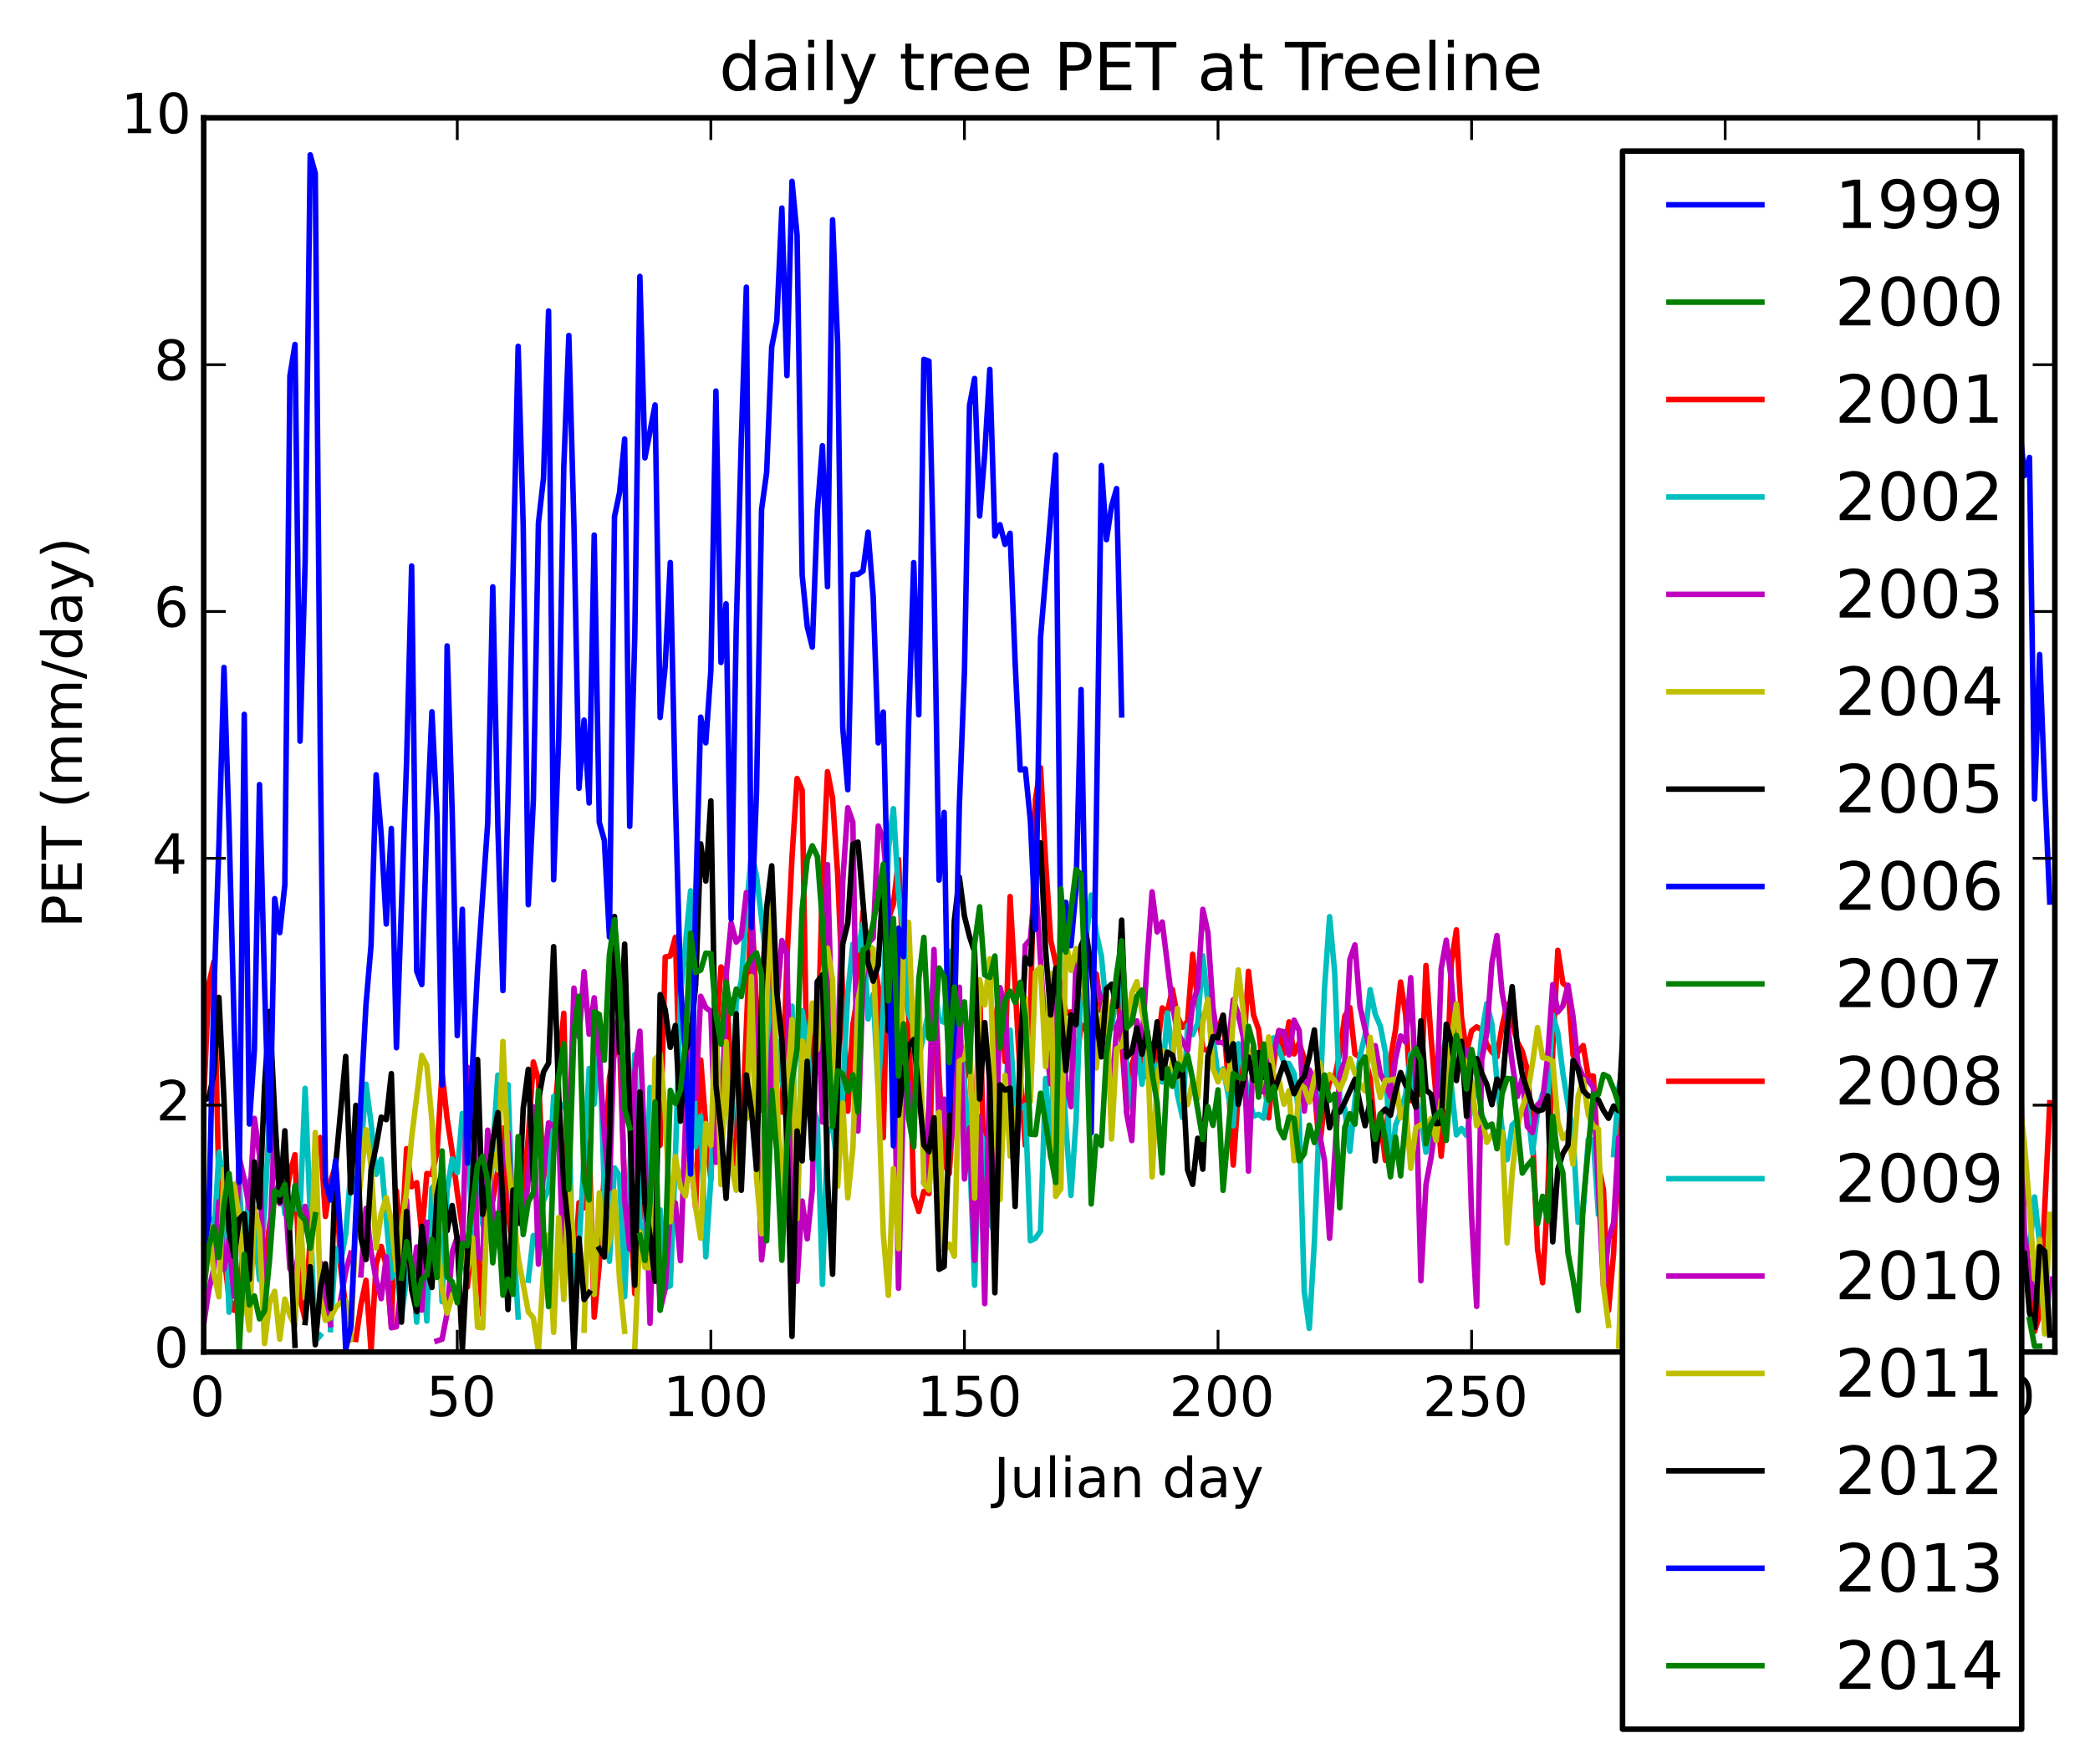 <?xml version="1.0" encoding="utf-8" standalone="no"?>
<!DOCTYPE svg PUBLIC "-//W3C//DTD SVG 1.1//EN"
  "http://www.w3.org/Graphics/SVG/1.1/DTD/svg11.dtd">
<!-- Created with matplotlib (http://matplotlib.org/) -->
<svg height="319pt" version="1.1" viewBox="0 0 378 319" width="378pt" xmlns="http://www.w3.org/2000/svg" xmlns:xlink="http://www.w3.org/1999/xlink">
 <defs>
  <style type="text/css">
*{stroke-linecap:butt;stroke-linejoin:round;}
  </style>
 </defs>
 <g id="figure_1">
  <g id="patch_1">
   <path d="
M0 319.938
L378.841 319.938
L378.841 0
L0 0
z
" style="fill:#ffffff;"/>
  </g>
  <g id="axes_1">
   <g id="patch_2">
    <path d="
M36.841 244.518
L371.641 244.518
L371.641 21.318
L36.841 21.318
z
" style="fill:#ffffff;"/>
   </g>
   <g id="line2d_1">
    <path clip-path="url(#pd0c402dd48)" d="
M0 0" style="fill:none;stroke:#0000ff;stroke-linecap:square;"/>
   </g>
   <g id="line2d_2">
    <path clip-path="url(#pd0c402dd48)" d="
M0 0" style="fill:none;stroke:#008000;stroke-linecap:square;"/>
   </g>
   <g id="line2d_3">
    <path clip-path="url(#pd0c402dd48)" d="
M0 0" style="fill:none;stroke:#ff0000;stroke-linecap:square;"/>
   </g>
   <g id="line2d_4">
    <path clip-path="url(#pd0c402dd48)" d="
M0 0" style="fill:none;stroke:#00bfbf;stroke-linecap:square;"/>
   </g>
   <g id="line2d_5">
    <path clip-path="url(#pd0c402dd48)" d="
M0 0" style="fill:none;stroke:#bf00bf;stroke-linecap:square;"/>
   </g>
   <g id="line2d_6">
    <path clip-path="url(#pd0c402dd48)" d="
M0 0" style="fill:none;stroke:#bfbf00;stroke-linecap:square;"/>
   </g>
   <g id="line2d_7">
    <path clip-path="url(#pd0c402dd48)" d="
M0 0" style="fill:none;stroke:#000000;stroke-linecap:square;"/>
   </g>
   <g id="line2d_8">
    <path clip-path="url(#pd0c402dd48)" d="
M0 0" style="fill:none;stroke:#0000ff;stroke-linecap:square;"/>
   </g>
   <g id="line2d_9">
    <path clip-path="url(#pd0c402dd48)" d="
M0 0" style="fill:none;stroke:#008000;stroke-linecap:square;"/>
   </g>
   <g id="line2d_10">
    <path clip-path="url(#pd0c402dd48)" d="
M36.841 199.039
L37.758 178.054
L38.675 173.923
L39.592 214.619
L40.51 227.035
L41.427 234.673
L42.344 236.982
L43.261 233.17
L44.179 223.933
L45.096 230.047
M46.931 227.923
L47.848 228.176
L48.765 221.597
L49.682 216.446
L50.599 213.579
L51.517 218.064
L52.434 212.153
L53.351 208.825
L54.269 234.862
L55.186 238.636
L57.02 208.987
L57.938 205.736
L58.855 220.008
L59.772 213.613
L60.689 210.937
L61.607 229.132
L62.524 236.414
M64.358 242.242
L65.276 235.975
L66.193 231.56
L67.11 244.341
L68.028 228.631
L68.945 225.432
L69.862 228.908
L70.779 239.746
L71.697 215.369
L72.614 225.648
L73.531 207.744
L74.448 214.633
L75.366 213.892
L76.283 223.141
L77.2 212.236
L78.117 212.403
L79.035 208.345
L79.952 194.037
L80.869 202.342
L81.786 208.32
L82.704 215.748
L83.621 222.022
L84.538 232.756
L85.455 222.873
L86.373 225.596
L87.29 237.854
L88.207 212.099
L89.124 217.233
L90.042 211.671
L90.959 204.009
L91.876 219.341
L92.793 225.668
L93.711 211.37
L94.628 215.743
L95.545 205.638
L96.463 192.069
L97.38 195.239
L98.297 213.023
L99.214 206.393
L100.132 203.134
L101.966 183.258
L102.883 222.284
L103.801 231.257
L104.718 217.509
L105.635 218.438
L106.552 206.578
L107.47 238.222
L108.387 228.747
L110.221 194.909
L111.139 190.611
L112.056 188.763
L112.973 215.352
L113.89 217.313
L114.808 233.982
L115.725 205.597
L116.642 220.353
L118.477 198.949
L119.394 207.118
L120.311 173.087
L121.229 172.889
L122.146 169.507
L123.063 199.876
L123.98 199.557
L125.815 218.413
L126.732 191.712
L127.649 203.599
L128.567 213.349
L129.484 188.975
L130.401 174.89
L131.318 175.99
L132.236 196.274
L133.153 210.613
L134.07 207.991
L135.905 163.579
L137.739 200.767
L138.657 199.912
L139.574 172.358
L140.491 199.053
L141.408 201.135
L142.326 173.593
L143.243 155.022
L144.16 140.794
L145.077 142.931
L145.995 197.042
L146.912 187.244
L147.829 192.393
L148.746 159.265
L149.664 139.556
L150.581 144.336
L151.498 158.115
L153.333 200.955
L154.25 185.354
L155.167 179.749
L156.084 164.924
L157.002 172.342
L157.919 172.621
L158.836 178.42
L159.754 205.741
L160.671 166.221
L161.588 163.5
L162.505 155.44
L163.423 176.428
L164.34 183.58
L165.257 216.212
L166.174 219.097
L167.092 215.463
L168.009 215.881
L168.926 174.866
L169.843 194.876
L170.761 210.312
L171.678 212.278
L172.595 198.722
L173.512 202.43
L174.43 195.321
L175.347 189.709
L176.264 211.764
L177.181 177.81
L178.099 219.364
L179.016 207.325
L179.933 185.562
L180.85 178.641
L181.768 192.004
L182.685 162.151
L184.52 194.781
L185.437 207.15
L186.354 184.174
L187.271 144.541
L188.189 138.843
L189.106 155.731
L190.023 169.977
L191.858 178.441
L192.775 183.226
L193.692 183.001
L194.609 192.779
L195.527 185.327
L196.444 186.304
L197.361 189.88
L198.278 176.149
L199.196 182.854
L200.113 182.823
L201.03 182.924
L201.947 177.431
L202.865 188.052
L203.782 201.203
L204.699 192.571
L205.617 189.767
L206.534 190.341
L207.451 194.72
L208.368 195.34
L209.286 190.03
L210.203 182.292
L211.12 183.089
L212.037 178.938
L212.955 183.849
L213.872 185.785
L214.789 184.739
L215.706 172.581
L217.541 189.689
L218.458 189.995
L219.375 188.653
L221.21 183.627
L222.127 195.319
L223.044 210.705
L223.962 197.852
L224.879 190.83
L225.796 175.674
L226.714 183.571
L227.631 186.195
L229.465 202.171
L230.383 192.214
L231.3 186.411
L232.217 190.502
L233.134 184.814
L234.052 190.615
L234.969 188.615
L235.886 191.434
L236.803 195.825
L237.721 196.643
L238.638 207.825
L239.555 199.333
L240.472 195.642
L241.39 194.993
L242.307 190.342
L243.224 183.754
L244.141 182.225
L245.059 190.617
L245.976 191.151
L246.893 191.264
L247.81 195.054
L248.728 205.192
L249.645 202.585
L250.562 209.862
L251.48 191.496
L252.397 186.225
L253.314 177.605
L254.231 183.576
L255.149 199.059
L256.066 198.046
L256.983 197.857
L257.9 174.618
L258.818 187.7
L260.652 209.122
L261.569 199.462
L262.487 174.175
L263.404 168.174
L264.321 183.986
L265.238 190.308
L266.156 186.429
L267.073 185.712
L267.99 186.221
L268.907 188.882
L269.825 190.264
L270.742 191.103
L271.659 185.697
L272.577 181.646
L274.411 188.385
L275.328 190.169
L276.246 193.522
L277.163 205.322
L278.08 225.888
L278.997 231.994
L279.915 216.276
L280.832 189.868
L281.749 171.878
L282.666 177.802
L283.584 178.567
L284.501 190.863
L285.418 190.243
L286.335 189.1
L287.253 194.616
L288.17 194.605
L289.087 210.732
L290.004 215.197
L290.922 236.992
L291.839 226.594
L292.756 204.812
L293.674 199.449
L294.591 188.338
L295.508 198.179
L296.425 235.409
L297.343 224.775
L298.26 199.728
L299.177 182.545
L300.094 187.107
L301.012 186.156
L301.929 186.201
L302.846 195.666
L303.763 190.798
L304.681 197.612
L305.598 202.637
L306.515 212.91
L307.432 193.95
L308.35 188.439
L309.267 175.669
L310.184 187.508
L311.101 189.311
L312.019 186.027
L312.936 192.464
L313.853 196.336
L314.77 198.366
L317.522 237.203
L318.44 239.733
L319.357 238.958
L320.274 225.404
L321.191 227.977
L322.109 216.642
L323.026 213.712
L323.943 236.371
L324.86 232.579
L325.778 240.208
L326.695 224.711
L327.612 215.346
L328.529 196.466
L329.447 197.206
L330.364 196.571
L331.281 183.241
L332.198 190.243
L334.033 216.974
L334.95 214.246
L335.867 221.06
L336.785 224.548
L337.702 195.444
L338.619 197.589
L339.537 207.722
L340.454 207.112
L341.371 219.014
L342.288 234.174
L343.206 226.459
L344.123 207.777
L345.04 226.708
L345.957 239.174
L346.875 212.767
L347.792 196.633
L348.709 193.255
L350.544 229.217
L352.378 199.515
L353.295 213.993
L354.213 225.586
L355.13 241.995
L356.047 242.306
L356.964 230.721
L357.882 225.113
L358.799 223.996
L359.716 215.744
L360.634 235.308
L361.551 220.161
L362.468 234.008
L363.385 237.343
L364.303 234.565
L365.22 228.487
M367.054 232.833
L367.972 240.798
L368.889 237.774
L370.723 199.445
L370.723 199.445" style="fill:none;stroke:#ff0000;stroke-linecap:square;"/>
   </g>
   <g id="line2d_11">
    <path clip-path="url(#pd0c402dd48)" d="
M36.841 235.237
L37.758 219.734
L38.675 224.078
L39.592 208.37
L40.51 214.276
L41.427 237.322
L43.261 213.751
L44.179 229.838
L45.096 213.512
L46.931 231.462
L47.848 218.98
L48.765 202.351
L49.682 212.843
L50.599 210.644
L51.517 219.52
L52.434 216.775
L53.351 218.516
L54.269 218.814
L55.186 196.83
L57.02 242.575
L57.938 241.514
M59.772 240.476
L60.689 225.805
L61.607 228.207
L62.524 223.215
L63.441 211.985
L64.358 215.846
L65.276 208.235
L66.193 196.085
L67.11 203.156
L68.028 212.39
L68.945 209.66
L70.779 231.143
L71.697 229.37
L72.614 238.179
L73.531 230.965
L74.448 227.982
L75.366 239.114
L76.283 227.05
L77.2 238.918
L78.117 214.865
L79.035 213.881
L79.952 235.416
L80.869 215.151
L81.786 209.601
L82.704 212.066
L83.621 201.385
L84.538 204.619
L85.455 223.642
L86.373 205.322
L87.29 221.309
L88.207 224.212
L89.124 207.905
L90.042 194.44
L90.959 199.633
L91.876 196.163
L92.793 222.534
L93.711 238.199
M95.545 231.539
L96.463 223.439
L97.38 224.862
L98.297 217.172
L99.214 215.028
L100.132 198.309
L101.049 200.494
L101.966 199.666
L102.883 202.147
L103.801 236.978
L104.718 225.658
L106.552 193.245
L107.47 199.669
L108.387 186.993
L109.304 215.522
L110.221 228.112
L111.139 211.221
L112.056 212.673
L112.973 234.535
L114.808 190.705
L115.725 220.952
L116.642 225.281
L117.56 196.69
L118.477 231.12
L119.394 218.803
L120.311 232.931
L121.229 232.533
L122.146 209.507
L123.063 180.321
L124.898 161.115
L125.815 207.409
L126.732 201.891
L127.649 227.316
L128.567 213.119
L129.484 186.657
L130.401 204.582
L131.318 197.393
L132.236 205.747
L133.153 181.108
L134.07 177.415
L134.987 164.81
L135.905 154.191
L136.822 158.391
L138.657 174.029
L139.574 197.394
L140.491 188.253
L141.408 195.485
L142.326 199.478
L143.243 181.968
L144.16 223.49
L145.077 182.806
L145.995 188.431
L146.912 199.925
L147.829 202.672
L148.746 232.287
L149.664 204.573
L150.581 203.934
L151.498 211.019
L152.415 197.384
L153.333 179.638
L154.25 170.725
L155.167 171.838
L156.084 167.086
L157.002 184.287
L157.919 179.827
L158.836 196.995
L159.754 182.095
L160.671 153.562
L161.588 146.253
L162.505 161.722
L163.423 169.213
L164.34 183.189
L165.257 185.678
L166.174 191.263
L168.009 182.721
L168.926 177.111
L169.843 184.507
L170.761 184.88
L171.678 172.041
L172.595 182.561
L173.512 187.176
L174.43 195.534
L175.347 207.184
L176.264 232.453
L177.181 204.718
L178.099 206.868
L179.016 220.84
L179.933 223.247
L180.85 198.135
L181.768 198.581
L182.685 186.304
L183.602 201.115
L184.52 200.439
L185.437 199.909
L186.354 224.406
L187.271 223.927
L188.189 222.644
L189.106 195.05
L190.023 209.355
L190.94 178.893
L191.858 188.44
L192.775 203.641
L193.692 216.214
L194.609 202.774
L195.527 177.421
L197.361 161.877
L198.278 168.69
L199.196 172.908
L200.113 182.552
L201.03 185.997
L201.947 179.51
L202.865 176.916
L203.782 193.101
L204.699 200.232
L205.617 189.183
L206.534 196.086
L207.451 189.832
L208.368 191.492
L209.286 193.817
L210.203 195.695
L211.12 183.179
L212.955 197.943
L213.872 202.096
L214.789 185.481
L215.706 187.128
L216.624 185.009
L217.541 172.838
L218.458 181.31
L219.375 187.459
L220.293 194.672
L221.21 193.317
L222.127 197.85
L223.044 203.602
L223.962 188.772
L224.879 193.108
L225.796 198.259
L226.714 201.879
L227.631 201.534
L228.548 202.225
L229.465 196.797
L230.383 187.704
L231.3 189.709
L232.217 192.224
L233.134 192.356
L234.052 194.17
L234.969 202.076
L235.886 233.561
L236.803 240.247
L237.721 224.575
L239.555 178.729
L240.472 165.79
L241.39 175.833
L242.307 198.9
L243.224 200.474
L244.141 208.207
L245.059 198.985
L245.976 190.955
L246.893 187.218
L247.81 178.982
L248.728 183.425
L249.645 185.584
L250.562 190.308
L251.48 212.004
L252.397 203.482
L253.314 201.235
L254.231 197.845
L255.149 190.615
L256.066 198.623
L256.983 201.959
L257.9 208.379
L258.818 203.789
L259.735 202.871
L260.652 192.108
L261.569 187.362
L263.404 205.25
L264.321 204.111
L265.238 205.364
L266.156 199.551
L267.073 197.568
L267.99 187.009
L268.907 181.499
L269.825 185.204
L270.742 195.496
L271.659 204.159
L272.577 209.737
L273.494 203.48
L274.411 202.617
L275.328 200.928
L276.246 199.926
L277.163 208.539
L278.08 201.049
L278.997 197.799
L279.915 198.719
L280.832 183.527
L281.749 186.802
L282.666 194.118
L284.501 205.2
L285.418 221.063
L286.335 219.073
L287.253 206.07
L288.17 206.185
L289.087 219.478
M291.839 208.828
L292.756 196.941
L293.674 191.596
L294.591 206.003
L295.508 200.739
L296.425 199.152
L297.343 198.081
L298.26 214.856
L299.177 225.606
L300.094 216.661
L301.012 201.725
L301.929 203.713
L302.846 211.239
L303.763 229.089
L304.681 223.848
L305.598 225.988
L306.515 213.095
L307.432 216.354
L308.35 212.072
L309.267 200.176
L310.184 217.881
L311.101 240.977
L312.019 222.42
L313.853 234.12
L314.77 216.176
L315.688 213.94
L316.605 208.126
L317.522 195.188
L318.44 203.169
L319.357 195.431
L320.274 223.297
L321.191 223.215
L322.109 214.42
L323.026 207.79
L323.943 203.95
L324.86 226.444
L325.778 243.114
L326.695 236.858
L327.612 236
L328.529 206.57
L329.447 197.782
L330.364 187.7
L331.281 219.234
L332.198 196.168
L333.116 210.235
L334.95 230.402
L335.867 222.155
L336.785 217.825
L337.702 216.555
L338.619 212.526
L339.537 218.856
L340.454 222.882
L341.371 215.285
M343.206 215.892
L344.123 216.32
L345.04 212.707
M346.875 212.815
L347.792 210.631
L348.709 234.521
L349.626 220.798
L350.544 212.319
L351.461 205.616
L352.378 191.998
L354.213 240.797
L355.13 224.169
L356.047 231.086
M357.882 233.94
L358.799 237.51
L359.716 235.411
L360.634 230.154
L361.551 228.829
L362.468 243.043
L363.385 234.132
L364.303 211.653
L365.22 223.493
L366.137 227.188
L367.054 226.399
L367.972 216.479
L368.889 224.953
L369.806 240.805
L370.723 232.369
L370.723 232.369" style="fill:none;stroke:#00bfbf;stroke-linecap:square;"/>
   </g>
   <g id="line2d_12">
    <path clip-path="url(#pd0c402dd48)" d="
M36.841 239.519
L37.758 233.354
L38.675 229.403
L39.592 217.348
L40.51 229.518
L41.427 224.101
L42.344 234.445
L43.261 209.331
L44.179 213.376
L45.096 218.557
L46.013 202.266
L46.931 208.956
L47.848 235.726
L48.765 226.283
L49.682 202.588
L50.599 217.667
L51.517 215.23
L52.434 229.47
L53.351 230.67
L54.269 224.915
L55.186 218.184
L56.103 223.01
M57.938 228.543
L58.855 235.195
L59.772 239.576
M61.607 235.101
L62.524 229.972
L63.441 226.656
M65.276 230.569
L66.193 218.549
L67.11 226.385
L68.028 231.455
L68.945 234.867
L69.862 227.308
L70.779 240.138
L71.697 239.951
L72.614 232.372
L73.531 217.034
L74.448 232.562
L75.366 225.522
L76.283 236.944
L77.2 221.064
M79.035 242.508
L79.952 242.206
L80.869 237.488
L81.786 226.436
L82.704 223.719
L83.621 226.464
L84.538 193.016
L85.455 194.534
L86.373 227.27
L87.29 227.674
L88.207 204.401
L89.124 218.919
L90.042 224.377
L90.959 207.922
L91.876 204.852
L92.793 222.822
L93.711 219.378
L94.628 222.276
L95.545 213.5
L96.463 200.166
L97.38 228.621
L98.297 211.714
L99.214 203.082
L100.132 203.685
L101.049 204.775
L101.966 231.019
L102.883 207.482
L103.801 178.708
L104.718 187.539
L105.635 175.742
L106.552 187.045
L107.47 180.457
L108.387 191.185
L109.304 205.189
L110.221 214.947
L111.139 186.293
L112.056 183.634
L112.973 217.062
L113.89 225.899
L114.808 194.001
L115.725 186.494
L116.642 208.532
L117.56 239.328
L118.477 211.54
L119.394 236.906
L120.311 233.082
L121.229 219.079
L122.146 217.574
L123.063 228.008
L123.98 202.986
L124.898 185.507
L125.815 198.649
L126.732 180.189
L127.649 182.228
L128.567 182.919
L129.484 210.217
L130.401 209.554
L131.318 176.57
L132.236 166.922
L133.153 170.389
L134.07 169.385
L134.987 161.424
L135.905 162.725
L136.822 201.16
L137.739 227.86
L138.657 219.781
L139.574 188.835
L140.491 181.155
L141.408 170.102
L142.326 172.546
L143.243 215.227
L144.16 231.729
L145.077 217.217
L145.995 224.052
L146.912 215.192
L147.829 177.658
L148.746 202.924
L149.664 156.372
L150.581 190.74
L151.498 191.636
L152.415 159.465
L153.333 146.094
L154.25 148.732
L155.167 204.553
L156.084 177.676
L157.002 170.537
L157.919 169.662
L158.836 149.392
L159.754 151.723
L160.671 162.951
L161.588 184.741
L162.505 232.994
L163.423 196.697
L164.34 195.91
L165.257 205.46
M167.092 213.619
L168.009 200.073
L168.926 171.724
L169.843 204.431
L170.761 198.786
L171.678 209.183
L172.595 201.493
L173.512 178.549
L174.43 213.223
L175.347 204.02
L176.264 227.952
L177.181 201.936
L178.099 235.772
L179.016 191.849
L179.933 222.435
L180.85 178.637
L181.768 181.703
L182.685 201.289
L183.602 213.521
L184.52 196.206
L185.437 170.973
L186.354 169.84
L187.271 159.324
L189.106 188.028
L190.023 196.067
L190.94 180.414
L191.858 177.933
L192.775 195.524
L193.692 200.147
L194.609 173.812
L196.444 181.764
L197.361 193.252
L198.278 177.845
L199.196 180.914
L200.113 186.107
L201.03 199.148
L201.947 185.705
L202.865 183.195
L203.782 201.434
L204.699 206.28
L205.617 184.64
L206.534 189.255
L207.451 174.134
L208.368 161.296
L209.286 168.543
L210.203 166.757
L212.037 181.72
L212.955 186.712
L214.789 189.964
L215.706 181.462
L216.624 178.687
L217.541 164.465
L218.458 168.618
L219.375 182.228
L220.293 188.512
L221.21 188.538
L222.127 189.62
L223.044 180.812
L223.962 183.467
L224.879 187.654
L225.796 211.803
L226.714 189.599
L227.631 197.284
L228.548 197.485
L229.465 192.473
L230.383 190.383
L231.3 186.402
L232.217 186.598
L233.134 190.794
L234.052 184.499
L234.969 186.382
L235.886 200.956
L236.803 193.491
L237.721 195.364
L238.638 205.079
L239.555 209.922
L240.472 223.94
L242.307 194.415
L243.224 191.887
L244.141 173.527
L245.059 170.898
L245.976 182.047
L247.81 190.247
L248.728 189.117
L249.645 194.185
L250.562 195.94
L251.48 198.279
L252.397 191.455
L253.314 187.35
L254.231 188.485
L255.149 176.818
L256.066 196.029
L256.983 231.633
L257.9 214.274
L258.818 209.384
L259.735 202.77
L260.652 175.224
L261.569 170.04
L262.487 177.204
L263.404 188.591
L264.321 189.796
L265.238 189.871
L266.156 219.875
L267.073 236.267
L267.99 191.632
L268.907 186.826
L269.825 174.14
L270.742 169.2
L271.659 179.478
L272.577 184.441
L273.494 192.162
L274.411 198.316
L275.328 194.953
L276.246 203.736
L277.163 204.827
L278.08 199.812
L278.997 198.97
L279.915 191.111
L280.832 178.075
L281.749 183.02
L282.666 181.932
L283.584 178.174
L284.501 183.886
L285.418 192.679
L286.335 194.745
L287.253 195.479
L288.17 196.645
L290.004 232.616
L290.922 224.105
L291.839 221.16
L292.756 205.759
L293.674 228.4
L294.591 215.514
L295.508 207.559
L296.425 213.389
L297.343 195.684
L298.26 188.358
L299.177 187.775
L300.094 190.24
L301.012 197.631
L301.929 197.087
L302.846 197.011
L303.763 192.549
L304.681 193.439
L305.598 191.757
L306.515 197.527
L307.432 226.561
L308.35 241.429
L309.267 230.67
L310.184 236.962
L311.101 215.315
L312.019 187.179
L312.936 185.883
L313.853 193.334
L314.77 227.912
L315.688 205.288
L316.605 204.715
L317.522 205.761
L318.44 190.88
L319.357 198.712
L320.274 205.198
L321.191 226.573
L322.109 235.644
L323.026 224.183
L323.943 242.347
L324.86 232.821
L325.778 216.215
L326.695 217.935
L327.612 240.401
L328.529 225.618
L329.447 219.698
L330.364 202.767
L331.281 210.934
L332.198 244.348
L333.116 242.581
L334.033 238.203
M335.867 241.567
L336.785 214.727
L337.702 210.252
L338.619 209.82
L339.537 208.711
L340.454 229.085
L341.371 203.739
L342.288 213.436
M344.123 237.535
L345.04 220.397
L346.875 237.994
L347.792 237.512
L348.709 227.343
L349.626 213.132
L350.544 228.375
L351.461 231.977
L352.378 234.971
L353.295 227.275
L354.213 226.315
L355.13 233.1
L356.047 232.023
L356.964 218.088
L357.882 217.575
L358.799 226.029
L359.716 238.758
L360.634 231.246
L361.551 216.452
L362.468 234.477
L363.385 233.762
L365.22 185.85
L366.137 222.878
L367.054 230.272
L367.972 234.81
M369.806 239.949
L370.723 231.317
L370.723 231.317" style="fill:none;stroke:#bf00bf;stroke-linecap:square;"/>
   </g>
   <g id="line2d_13">
    <path clip-path="url(#pd0c402dd48)" d="
M36.841 221.617
L37.758 221.394
L38.675 230.332
L39.592 234.537
L40.51 211.446
L41.427 217.115
L42.344 214.197
L43.261 220.308
L44.179 233.808
L45.096 240.554
L46.013 218.578
L46.931 222.29
L47.848 242.993
L48.765 235.543
L49.682 233.545
L50.599 242.203
L51.517 234.955
L52.434 237.896
L53.351 239.772
L54.269 219.281
L55.186 234.668
L56.103 235.12
L57.02 204.815
L57.938 234.819
L58.855 238.8
L59.772 238.314
L60.689 236.547
L61.607 235.566
L62.524 235.206
L63.441 242.327
L64.358 221.58
L66.193 204.324
L67.11 210.881
L68.028 225.698
L68.945 219.503
L69.862 216.594
L70.779 221.002
L71.697 229.738
L72.614 222.185
L73.531 215.576
L74.448 205.747
L76.283 190.873
L77.2 192.718
L78.117 202.687
L79.035 223.199
L79.952 233.102
L80.869 237.485
L81.786 234.313
M83.621 226.531
L84.538 229.682
L85.455 223.868
L86.373 240.008
L87.29 240.147
L88.207 216.692
L89.124 208.741
L90.042 211.584
L90.959 188.352
L91.876 209.641
L93.711 227.374
L95.545 237.226
L96.463 238.362
L97.38 244.369
L98.297 229.751
L99.214 223.321
L100.132 240.959
L101.049 220.207
L101.966 235.03
L102.883 212.799
L103.801 226.17
M105.635 240.576
L106.552 213.329
L107.47 234.108
L108.387 215.734
L109.304 227.305
L110.221 224.539
L111.139 215.478
L112.056 231.549
L112.973 240.772
M114.808 243.828
L115.725 222.811
L116.642 229.211
L117.56 229.28
L118.477 191.564
L119.394 190.605
L120.311 201.357
L121.229 220.958
L122.146 209.171
L123.063 214.685
L123.98 216.295
L124.898 208.912
L125.815 218.323
L126.732 223.93
L127.649 203.209
L128.567 207.139
L129.484 183.356
L130.401 214.247
L131.318 188.418
L132.236 210.332
L133.153 215.261
L134.07 201.438
L134.987 202.309
L135.905 176.608
L136.822 212.946
L137.739 223.143
L138.657 180.63
L139.574 162.075
L140.491 196.624
L141.408 220.966
L142.326 198.155
L143.243 184.36
L144.16 220.428
L145.077 188.262
L145.995 192.156
L146.912 181.426
L147.829 189.811
L148.746 176.503
L149.664 171.489
L150.581 177.248
L151.498 214.538
L152.415 199.485
L153.333 216.654
L154.25 207.768
L155.167 180.958
L157.002 170.967
L157.919 171.605
L159.754 223.193
L160.671 234.271
L161.588 211.332
L162.505 225.834
L163.423 166.663
L164.34 166.829
L165.257 189.475
L166.174 178.31
L167.092 214.065
L168.009 215.246
L168.926 206.072
L169.843 201.143
L170.761 226.135
L171.678 225.003
L172.595 227.199
L173.512 191.897
L174.43 191.449
L175.347 186.629
L176.264 216.69
L177.181 177.204
L178.099 181.74
L179.016 173.4
L179.933 201.074
L180.85 216.983
L181.768 194.47
L182.685 209.09
L183.602 201.832
L184.52 197.762
L185.437 180.493
L186.354 199.172
L187.271 175.844
L188.189 174.908
L189.106 192.902
L190.023 176.043
L190.94 216.379
L191.858 214.985
L192.775 169.885
L193.692 175.499
L194.609 171.566
L195.527 175.751
L196.444 182.396
L197.361 186.154
L198.278 193.14
L199.196 184.557
L200.113 179.842
L201.03 206
L201.947 189.676
L202.865 189.189
L203.782 185.748
L204.699 179.627
L205.617 177.542
L206.534 182.994
L207.451 186.561
L208.368 212.857
L209.286 195.385
L210.203 190.007
L211.12 195.113
L212.037 192.135
L212.955 182.395
L213.872 199.095
L214.789 199.773
L215.706 195.587
L216.624 198.67
L217.541 184.906
L218.458 180.709
L219.375 193.184
L220.293 195.661
L221.21 193.52
L222.127 196.968
L223.044 184.468
L223.962 175.422
L225.796 190.867
L226.714 193.314
L227.631 197.529
L228.548 193.905
L229.465 187.545
L230.383 194.525
L231.3 195.192
L232.217 199.703
L233.134 197.238
L234.052 209.907
L234.969 195.957
L235.886 196.698
L236.803 199.327
L237.721 195.015
L238.638 192.182
L239.555 196.56
L240.472 194.321
L241.39 195.467
L242.307 197.017
L243.224 194.916
L244.141 191.46
L245.059 194.118
L245.976 196.18
L246.893 197.294
L247.81 187.603
L248.728 194.269
L249.645 198.496
L250.562 195.364
L251.48 195.35
L252.397 195.12
L253.314 202.185
L254.231 199.954
L255.149 211.297
L256.066 203.997
L256.983 203.405
L257.9 203.494
L258.818 202.286
L259.735 206.266
L260.652 198.95
L261.569 200.219
L262.487 188.431
L263.404 181.559
L264.321 190.701
L265.238 192.502
L266.156 195.592
L267.073 203.602
L267.99 201.635
L268.907 206.603
L269.825 205.162
L270.742 204.845
L271.659 204.725
L272.577 224.795
L273.494 212.276
L274.411 203.862
L275.328 200.254
L276.246 197.907
L277.163 192.332
L278.08 185.85
L278.997 191.288
L279.915 191.44
L280.832 191.909
L281.749 202.809
L282.666 205.927
L283.584 204.698
L284.501 210.569
L285.418 198.336
L286.335 195.247
L287.253 201.638
L288.17 203.656
L289.087 204.191
L290.004 232.689
L290.922 239.691
M292.756 243.435
L293.674 218.067
L294.591 200.62
L295.508 226.211
L296.425 219.125
L297.343 201.641
L298.26 198.837
L299.177 193.515
L300.094 206.771
L301.012 236.441
L301.929 209.902
L302.846 202.542
L303.763 210.31
L304.681 199.445
L305.598 203.835
L306.515 211.99
L307.432 208.649
L308.35 223.36
L310.184 197.636
L311.101 201.798
L312.019 189.846
L312.936 188.388
L313.853 197.769
L314.77 219.175
L315.688 207.489
L316.605 198.459
L317.522 204.492
L318.44 222.782
L319.357 234.018
L320.274 238.002
L321.191 239.364
L322.109 219.872
L323.026 197.953
L323.943 193.708
L324.86 201.238
L325.778 224.582
L326.695 229.215
L327.612 204.646
L328.529 199.172
L329.447 209.532
L330.364 234.043
L331.281 236.791
L332.198 232.433
L333.116 211.184
L334.033 221.558
L334.95 223.486
L335.867 195.342
L336.785 213.617
L337.702 220.698
L338.619 195.975
L339.537 200.208
L340.454 213.11
L341.371 230.4
L342.288 220.648
L343.206 205.777
L344.123 208.018
L345.04 214.759
L345.957 216.353
L346.875 214.712
L347.792 202.268
L348.709 203.985
L349.626 199.908
L350.544 196.687
L351.461 203.868
L352.378 209.211
L353.295 208.296
L354.213 217.632
L355.13 210.245
L356.047 221.456
L356.964 222.371
L357.882 220.083
L359.716 210.085
L360.634 203.993
L361.551 218.105
L362.468 200.043
L363.385 196.422
L364.303 200.744
L365.22 198.791
L366.137 206.726
L367.054 218.097
L367.972 231.343
L368.889 224.163
L369.806 241.261
L370.723 219.623
L370.723 219.623" style="fill:none;stroke:#bfbf00;stroke-linecap:square;"/>
   </g>
   <g id="line2d_14">
    <path clip-path="url(#pd0c402dd48)" d="
M36.841 198.918
L37.758 198.629
L38.675 194.16
L39.592 180.386
L40.51 198.939
L41.427 222.598
L42.344 227.226
L43.261 220.477
L44.179 219.541
L45.096 231.392
L46.013 210.139
L46.931 218.365
L47.848 196.381
L48.765 182.919
L49.682 201.482
L50.599 217.381
L51.517 204.513
L53.351 243.311
M55.186 239.188
L56.103 229.091
L57.02 243.21
L57.938 232.969
L58.855 228.562
L59.772 236.651
L60.689 210.874
L62.524 191.065
L63.441 215.719
L64.358 199.911
L65.276 223.882
L66.193 227.786
L67.11 211.606
L68.028 207.301
L68.945 202.046
L69.862 202.496
L70.779 194.172
L71.697 222.744
L72.614 239.121
L73.531 219.096
L74.448 233.237
L75.366 237.224
L76.283 221.787
L77.2 229.296
L78.117 232.85
L79.035 216.095
L79.952 211.749
L80.869 222.553
L81.786 218.033
L82.704 224.191
L83.621 244.165
L84.538 226.976
L85.455 214.235
L86.373 191.626
L87.29 219.654
L88.207 214.272
L89.124 206.401
L90.042 201.229
L90.959 217.506
L91.876 236.836
L92.793 215.24
L93.711 221.209
L94.628 200.428
L95.545 193.402
L96.463 213.466
L97.38 199.005
L98.297 193.883
L99.214 192.278
L100.132 171.215
L101.049 198.215
L101.966 213.974
L102.883 223.023
L103.801 244.457
L104.718 223.947
L105.635 235.028
L106.552 233.772
M108.387 225.839
L109.304 227.337
L110.221 206.399
L111.139 165.752
L112.056 190.305
L112.973 170.746
L114.808 232.434
L115.725 197.496
L116.642 217.629
L117.56 223.408
L118.477 231.726
L119.394 179.885
L120.311 182.614
L121.229 189.417
L122.146 185.459
L123.063 202.775
L123.98 189.893
L124.898 187.699
L125.815 178.123
L126.732 152.628
L127.649 159.343
L128.567 144.84
L129.484 196.305
L130.401 204.3
L131.318 216.73
L132.236 202.157
L133.153 183.359
L134.07 215.267
L134.987 194.422
L135.905 200.851
L136.822 211.494
L137.739 180.758
L138.657 164.165
L139.574 156.594
L140.491 179.384
L141.408 187.987
L142.326 206.047
L143.243 241.694
L144.16 204.551
L145.077 209.939
L145.995 191.944
L146.912 209.617
L147.829 177.517
L148.746 176.317
L149.664 213.449
L150.581 230.46
L151.498 195.427
L152.415 170.762
L153.333 166.962
L154.25 152.713
L155.167 152.301
L157.002 174.17
L157.919 177.447
L158.836 174.594
L159.754 158.879
L160.671 186.441
L161.588 176.868
L162.505 201.667
L163.423 193.966
L164.34 189.169
L165.257 188.017
L167.092 207.096
L168.009 208.306
L168.926 202.143
L169.843 229.56
L170.761 229.058
L171.678 205.352
L172.595 166.599
L173.512 158.653
L174.43 165.677
L175.347 169.371
L176.264 172.165
L177.181 198.764
L178.099 184.936
L179.016 195.817
L179.933 233.802
L180.85 196.198
L181.768 197.155
L182.685 196.783
L183.602 218.198
L184.52 189.937
L185.437 173.214
L186.354 174.389
L187.271 159.039
L188.189 152.43
L189.106 171.779
L190.023 183.554
L190.94 175.117
L191.858 182.961
L192.775 193.636
L193.692 183.557
L194.609 185.305
L195.527 171.054
L196.444 168.897
L197.361 174.874
L198.278 184.409
L199.196 191.139
L200.113 178.837
L201.03 178.01
L201.947 182.007
L202.865 166.412
L203.782 191.16
L204.699 190.288
L205.617 185.921
L206.534 190.643
L207.451 186.36
L208.368 192.055
L209.286 184.806
L210.203 194.992
L211.12 190.289
L212.037 190.824
L212.955 194.659
L213.872 193.526
L214.789 211.591
L215.706 214.194
L216.624 205.861
L217.541 211.456
L218.458 191.054
L219.375 187.474
L220.293 187.692
L221.21 183.601
L222.127 191.802
L223.044 188.779
L223.962 199.738
L225.796 191.178
L226.714 195.395
L227.631 190.368
L228.548 194.823
L229.465 192.623
L230.383 197.548
L232.217 192.207
L233.134 194.666
L234.052 197.812
L234.969 195.842
L235.886 194.689
L236.803 191.131
L237.721 186.272
L238.638 196.75
L239.555 197.515
L240.472 203.967
L241.39 200.803
L242.307 201.133
L243.224 199.336
L245.059 195.202
L245.976 199.678
L246.893 203.586
L247.81 199.192
L248.728 209.957
L249.645 201.537
L250.562 200.591
L251.48 201.719
L252.397 197.36
L253.314 193.971
L254.231 196.259
L255.149 197.509
L256.066 200.264
L256.983 184.633
L257.9 197.1
L258.818 197.925
L259.735 203.244
L260.652 203.135
L261.569 185.241
L262.487 188.402
L263.404 195.425
L264.321 188.348
L265.238 201.892
L266.156 192.415
L267.073 191.454
L267.99 194.075
L268.907 196.127
L269.825 199.78
L270.742 195.174
L271.659 197.032
L272.577 186.025
L273.494 178.444
L274.411 189.146
L275.328 194.367
L277.163 200.213
L278.08 200.947
L278.997 200.687
L279.915 198.218
L280.832 224.598
L281.749 211.496
L282.666 208.62
L283.584 207.095
L284.501 191.781
L285.418 193.44
L286.335 197.259
L287.253 198.192
L288.17 198.351
L289.087 198.923
L290.004 200.836
L290.922 202.244
L291.839 200.042
L292.756 200.891
L293.674 184.006
L294.591 178.742
L295.508 184.043
L296.425 183.265
L297.343 187.819
L298.26 189.185
L299.177 218.108
L300.094 206.712
L301.012 212.967
L301.929 217.051
L302.846 204.18
L303.763 200.214
L304.681 205.957
L305.598 213.272
L306.515 198.812
L307.432 234.808
L308.35 241.622
L309.267 230.906
L310.184 233.157
L311.101 213.764
L312.019 216.831
L312.936 231.697
L313.853 202.937
L314.77 192.261
L315.688 190.801
L316.605 212.421
L317.522 212.432
L318.44 216.101
L319.357 212.916
L320.274 213.506
L321.191 204.103
L322.109 215.174
L323.943 241.59
L324.86 235.179
L325.778 235.231
L326.695 227.916
L327.612 230.183
L328.529 227.491
L329.447 218.763
L330.364 212.93
L331.281 229.444
L332.198 226.755
L334.033 222.297
L334.95 231.809
L335.867 210.718
L336.785 197.32
L337.702 222.666
L338.619 229.579
L340.454 212.427
L341.371 218.17
L342.288 221.207
L343.206 230.286
L344.123 232.095
L345.04 238.244
L345.957 216.321
L346.875 226.932
L347.792 235.146
L348.709 226.118
L349.626 219.469
L350.544 231.034
L351.461 223.332
L352.378 236.913
L353.295 222.665
L354.213 238.59
L355.13 223.938
L356.047 233.975
L356.964 235.293
L357.882 244.405
L358.799 232.781
L359.716 227.02
L360.634 224.351
L361.551 194.395
L362.468 187.321
L363.385 208.791
L364.303 233.142
L365.22 234.707
L366.137 226.592
L367.054 237.434
L367.972 240.1
L368.889 225.453
L369.806 226.313
L370.723 241.451
L370.723 241.451" style="fill:none;stroke:#000000;stroke-linecap:square;"/>
   </g>
   <g id="line2d_15">
    <path clip-path="url(#pd0c402dd48)" d="
M36.841 226.594
L37.758 220.179
L38.675 179.899
L39.592 152.945
L40.51 120.715
L41.427 149.794
L42.344 185.138
L43.261 213.827
L44.179 129.2
L45.096 203.29
L46.013 189.788
L46.931 141.896
L47.848 178.119
L48.765 208.041
L49.682 162.525
L50.599 168.673
L51.517 159.991
L52.434 67.992
L53.351 62.299
L54.269 134.045
L55.186 101.661
L56.103 28.004
L57.02 31.372
L57.938 136.909
L58.855 213.77
L59.772 217.005
L60.689 209.909
L61.607 223.775
L62.524 244.093
L63.441 240.005
L65.276 198.742
L66.193 181.675
L67.11 170.931
L68.028 140.126
L68.945 150.886
L69.862 167.119
L70.779 149.84
L71.697 189.491
L73.531 137.883
L74.448 102.359
L75.366 175.661
L76.283 178.066
L77.2 149.808
L78.117 128.736
L79.035 147.602
L79.952 196.247
L80.869 116.816
L81.786 146.932
L82.704 187.301
L83.621 164.452
L84.538 210.352
L86.373 175.404
L88.207 148.873
L89.124 106.132
L90.042 149.391
L90.959 179.157
L91.876 144.515
L93.711 62.627
L94.628 95.071
L95.545 163.628
L96.463 144.694
L97.38 94.62
L98.297 86.492
L99.214 56.246
L100.132 159.106
L101.049 133.605
L101.966 84.525
L102.883 60.667
L103.801 94.783
L104.718 142.565
L105.635 130.237
L106.552 145.223
L107.47 96.771
L108.387 148.738
L109.304 151.998
L110.221 169.467
L111.139 93.436
L112.056 89.075
L112.973 79.398
L113.89 149.445
L114.808 114.949
L115.725 49.993
L116.642 82.803
L118.477 73.242
L119.394 129.753
L120.311 120.455
L121.229 101.739
L122.146 144.228
L123.063 178.076
L123.98 190.759
L124.898 212.337
L125.815 162.816
L126.732 129.703
L127.649 134.347
L128.567 121.281
L129.484 70.728
L130.401 119.813
L131.318 109.211
L132.236 166.196
L133.153 113.68
L134.07 79.618
L134.987 51.937
L135.905 167.75
L136.822 143.262
L137.739 92.15
L138.657 85.44
L139.574 62.737
L140.491 58.078
L141.408 37.631
L142.326 67.931
L143.243 32.794
L144.16 42.567
L145.077 103.959
L145.995 113.303
L146.912 117.036
L147.829 92.361
L148.746 80.618
L149.664 106.112
L150.581 39.751
L151.498 62.088
L152.415 131.575
L153.333 142.823
L154.25 103.888
L155.167 103.876
L156.084 103.261
L157.002 96.252
L157.919 107.776
L158.836 134.357
L159.754 128.778
L161.588 207.225
L162.505 167.878
L163.423 173.018
L164.34 130.652
L165.257 101.748
L166.174 129.283
L167.092 64.996
L168.009 65.311
L168.926 105.008
L169.843 159.177
L170.761 146.942
L171.678 200.804
L172.595 186.288
L173.512 145.582
L174.43 121.574
L175.347 73.36
L176.264 68.456
L177.181 93.327
L178.099 82.114
L179.016 66.808
L179.933 96.941
L180.85 94.892
L181.768 98.459
L182.685 96.45
L183.602 119.841
L184.52 139.256
L185.437 139.052
L186.354 148.411
L187.271 168.07
L188.189 115.346
L190.94 82.306
L191.858 171.899
L192.775 163.194
L193.692 171.036
L194.609 160.825
L195.527 124.713
L196.444 176.391
L197.361 204.878
L198.278 149.188
L199.196 84.193
L200.113 97.606
L201.03 91.566
L201.947 88.365
L202.865 129.299
M301.929 111.621
L302.846 115.856
L303.763 91.753
L304.681 103.912
L305.598 112.051
L306.515 103.498
L307.432 97.777
L308.35 96.321
L309.267 109.883
L310.184 108.401
L311.101 112.88
L312.019 195.117
L312.936 218.752
L313.853 203.391
L314.77 206.767
L315.688 186.008
L316.605 178.824
L317.522 192.974
L318.44 162.882
L319.357 186.698
L320.274 200.962
L321.191 160.091
L322.109 125.587
L323.026 101.815
L323.943 67.361
L324.86 89.611
L325.778 94.541
L326.695 139.788
L327.612 153.198
L328.529 198.246
L329.447 209.207
L330.364 185.288
L331.281 138.063
L332.198 184.238
L333.116 177.055
L334.033 116.786
L334.95 102.778
L335.867 127.349
L336.785 113.884
L337.702 96.377
L338.619 81.783
L339.537 93.306
L340.454 127.259
L341.371 132.567
L342.288 186.263
L343.206 202.605
L344.123 182.65
L345.04 168.103
L345.957 208.618
L347.792 184.023
L348.709 206.933
L349.626 146.131
L350.544 76.613
L352.378 155.661
L353.295 104.127
L354.213 134.625
L355.13 139.234
L356.047 62.307
L356.964 66.553
L357.882 44.096
L358.799 124.695
L359.716 191.357
L360.634 164.287
L361.551 211.113
L362.468 216.993
L363.385 180.764
L364.303 136.83
L365.22 76.582
L366.137 86.022
L367.054 82.729
L367.972 144.503
L368.889 118.371
L369.806 142.426
L370.723 163.139
L370.723 163.139" style="fill:none;stroke:#0000ff;stroke-linecap:square;"/>
   </g>
   <g id="line2d_16">
    <path clip-path="url(#pd0c402dd48)" d="
M36.841 233.467
L37.758 225.522
L38.675 221.905
L39.592 227.425
L40.51 217.793
L41.427 212.24
L42.344 220.822
L43.261 244.491
L44.179 226.857
L45.096 236.004
L46.013 234.395
L46.931 238.525
L47.848 237.071
L48.765 227.643
L49.682 215.373
L50.599 216.122
L51.517 214.209
L52.434 222.02
L53.351 214.412
L54.269 219.644
L55.186 220.696
L56.103 225.751
L57.02 219.705
M72.614 231.151
L73.531 224.558
L74.448 228.646
L75.366 235.908
L76.283 231.352
L77.2 230.66
L78.117 224.129
L79.035 231.035
L79.952 208.163
L80.869 230.904
L81.786 231.829
L82.704 235.621
L83.621 224.871
L84.538 225.324
L86.373 210.687
L87.29 209.121
L88.207 213.573
L89.124 228.387
L90.042 219.375
L90.959 234.243
L91.876 231.35
L92.793 234.084
L93.711 205.565
L94.628 223.279
L95.545 217.369
L96.463 215.689
L97.38 197.248
L98.297 222.437
L99.214 236.301
L100.132 208.823
L101.049 194.614
L101.966 188.765
L102.883 215.115
L103.801 186.623
L104.718 180.179
L105.635 213.587
L106.552 217.01
L107.47 182.992
L108.387 183.476
L109.304 191.74
L110.221 172.64
L111.139 166.341
L112.056 177.296
L112.973 200.532
L113.89 203.998
M115.725 223.438
L116.642 227.951
L117.56 217.507
L118.477 199.309
L119.394 236.965
L120.311 226.506
L121.229 197.205
L122.146 199.547
L123.063 197.175
L123.98 188.769
L124.898 168.77
L125.815 175.881
L126.732 175.438
L127.649 172.39
L128.567 172.47
L129.484 183.636
L130.401 188.829
L131.318 177.631
L132.236 183.291
L133.153 178.881
L134.07 180.218
L134.987 174.925
L135.905 173.23
L136.822 172.319
L137.739 176.29
L138.657 224.412
L139.574 197.199
L140.491 208.376
L141.408 227.924
L142.326 207.372
L143.243 195.564
L144.16 189.643
L145.077 164.404
L145.995 155.424
L146.912 152.965
L147.829 154.894
L148.746 166.793
L150.581 203.752
L151.498 193.659
L152.415 194.245
L153.333 197.43
L154.25 194.396
L155.167 201.13
L156.084 171.835
L157.002 171.132
L157.919 166.963
L158.836 162.231
L159.754 156.282
L160.671 181.016
L161.588 166.134
L162.505 194.576
L163.423 185.17
L164.34 202.352
L165.257 207.416
L166.174 177.057
L167.092 169.537
L168.009 187.782
L168.926 187.814
L169.843 175.072
L170.761 176.632
L171.678 192.176
L172.595 178.533
L173.512 185.298
L174.43 181.205
L175.347 193.799
L176.264 170.774
L177.181 163.999
L178.099 176.323
L179.016 176.782
L179.933 172.904
L180.85 189.519
L181.768 180.948
L182.685 179.263
L183.602 181.279
L184.52 177.664
L185.437 184.038
L186.354 205.116
L187.271 205.204
L188.189 197.721
L189.106 203.027
L190.023 209.022
L190.94 213.866
L191.858 160.749
L192.775 172.196
L194.609 157.264
L195.527 158.128
L196.444 183.526
L197.361 217.747
L198.278 205.488
L199.196 207.168
L200.113 190.651
L201.03 184.285
L201.947 176.141
L202.865 170.136
L203.782 185.916
L204.699 184.952
L205.617 180.173
L206.534 179.063
L208.368 194.108
L209.286 199.471
L210.203 212.133
L211.12 193.271
L212.037 196.464
L212.955 192.4
L213.872 193.467
L214.789 190.859
L215.706 195.202
L217.541 206.082
L218.458 200.161
L219.375 203.53
L220.293 197.111
L221.21 215.285
L223.044 194.159
L223.962 194.875
L224.879 195.071
L225.796 185.629
L226.714 188.979
L227.631 198.424
L228.548 188.832
L229.465 198.968
L230.383 196.528
L231.3 204.076
L232.217 205.782
L233.134 202.009
L234.052 202.313
L234.969 209.94
L235.886 208.676
L236.803 203.5
L237.721 206.636
L238.638 202.776
L239.555 194.425
L240.472 198.989
L241.39 197.904
L242.307 218.431
L243.224 203.877
L244.141 201.429
L245.059 203.317
L245.976 192.459
L246.893 191.178
L247.81 201.539
L248.728 206.067
L249.645 201.464
L250.562 206.083
L251.48 212.835
L252.397 205.644
L253.314 212.659
L255.149 191.559
L256.066 189.602
L256.983 191.831
L257.9 206.847
L258.818 203.314
L259.735 201.777
L260.652 200.837
L261.569 206.24
L262.487 194.12
L263.404 187.273
L264.321 191.081
L265.238 196.958
L266.156 189.825
L267.073 194.25
L267.99 201.75
L268.907 203.821
L269.825 203.305
L270.742 207.752
L271.659 197.845
L272.577 195.043
L273.494 195.151
L274.411 202.914
L275.328 212.166
L276.246 210.798
L277.163 209.72
L278.08 221.334
L278.997 216.363
L279.915 220.819
L280.832 201.854
L281.749 209.191
L282.666 212.13
L283.584 226.571
L284.501 231.43
L285.418 237.032
L286.335 217.694
L288.17 197.9
L289.087 197.941
L290.004 194.326
L290.922 194.778
L291.839 196.978
L293.674 202.318
L294.591 206.864
L295.508 212.073
L297.343 224.684
L298.26 209.856
L299.177 214.846
L300.094 225.958
L301.012 218.54
L301.929 200.931
L303.763 218.777
L304.681 205.757
L305.598 225.228
L306.515 217.678
L307.432 231.712
L308.35 219.214
L309.267 224.391
L311.101 219.289
L312.019 207.918
L312.936 219.308
L313.853 214.887
L314.77 218.827
L315.688 233.176
M317.522 231.88
L318.44 233.697
L319.357 226.355
L320.274 215.247
L321.191 218.767
L322.109 215.435
L323.026 225.245
L323.943 231.105
L324.86 229.1
L325.778 214.502
L326.695 228.671
M328.529 241.734
L329.447 229.548
L330.364 226.262
L331.281 224.208
L332.198 220.111
L333.116 215.056
L334.033 221.979
L334.95 233.729
L335.867 228.635
L336.785 221.122
L337.702 235.041
L338.619 222.033
L339.537 221.611
L340.454 214.272
L341.371 230.664
L342.288 226.392
L343.206 234.983
L344.123 233.379
L345.04 229.391
L346.875 220.743
L347.792 230.535
L348.709 225.493
L349.626 235.379
L350.544 228.861
L351.461 226.045
L352.378 224.859
L353.295 236.523
L354.213 241.769
L355.13 227.79
L356.047 229.56
L356.964 237.565
L357.882 231.939
L358.799 237.018
L359.716 239.926
L360.634 241.503
L361.551 241.384
L362.468 244.024
L363.385 233.129
L364.303 240.084
L365.22 244.085
M367.054 238.636
L367.972 243.474
L368.889 243.461
L368.889 243.461" style="fill:none;stroke:#008000;stroke-linecap:square;"/>
   </g>
   <g id="patch_3">
    <path d="
M36.841 21.318
L371.641 21.318" style="fill:none;stroke:#000000;stroke-linecap:square;stroke-linejoin:miter;"/>
   </g>
   <g id="patch_4">
    <path d="
M371.641 244.518
L371.641 21.318" style="fill:none;stroke:#000000;stroke-linecap:square;stroke-linejoin:miter;"/>
   </g>
   <g id="patch_5">
    <path d="
M36.841 244.518
L36.841 21.318" style="fill:none;stroke:#000000;stroke-linecap:square;stroke-linejoin:miter;"/>
   </g>
   <g id="patch_6">
    <path d="
M36.841 244.518
L371.641 244.518" style="fill:none;stroke:#000000;stroke-linecap:square;stroke-linejoin:miter;"/>
   </g>
   <g id="matplotlib.axis_1">
    <g id="xtick_1">
     <g id="line2d_17">
      <defs>
       <path d="
M0 0
L0 -4" id="mc7db9fdffb" style="stroke:#000000;stroke-width:0.5;"/>
      </defs>
      <g>
       <use style="stroke:#000000;stroke-width:0.5;" x="36.841" xlink:href="#mc7db9fdffb" y="244.518"/>
      </g>
     </g>
     <g id="line2d_18">
      <defs>
       <path d="
M0 0
L0 4" id="m5a7d422ac3" style="stroke:#000000;stroke-width:0.5;"/>
      </defs>
      <g>
       <use style="stroke:#000000;stroke-width:0.5;" x="36.841" xlink:href="#m5a7d422ac3" y="21.318"/>
      </g>
     </g>
     <g id="text_1">
      <!-- 0 -->
      <defs>
       <path d="
M31.781 66.406
Q24.172 66.406 20.328 58.906
Q16.5 51.422 16.5 36.375
Q16.5 21.391 20.328 13.891
Q24.172 6.391 31.781 6.391
Q39.453 6.391 43.281 13.891
Q47.125 21.391 47.125 36.375
Q47.125 51.422 43.281 58.906
Q39.453 66.406 31.781 66.406
M31.781 74.219
Q44.047 74.219 50.516 64.516
Q56.984 54.828 56.984 36.375
Q56.984 17.969 50.516 8.266
Q44.047 -1.422 31.781 -1.422
Q19.531 -1.422 13.062 8.266
Q6.594 17.969 6.594 36.375
Q6.594 54.828 13.062 64.516
Q19.531 74.219 31.781 74.219" id="BitstreamVeraSans-Roman-30"/>
      </defs>
      <g transform="translate(34.321 256.117)scale(0.1 -0.1)">
       <use xlink:href="#BitstreamVeraSans-Roman-30"/>
      </g>
     </g>
    </g>
    <g id="xtick_2">
     <g id="line2d_19">
      <g>
       <use style="stroke:#000000;stroke-width:0.5;" x="82.704" xlink:href="#mc7db9fdffb" y="244.518"/>
      </g>
     </g>
     <g id="line2d_20">
      <g>
       <use style="stroke:#000000;stroke-width:0.5;" x="82.704" xlink:href="#m5a7d422ac3" y="21.318"/>
      </g>
     </g>
     <g id="text_2">
      <!-- 50 -->
      <defs>
       <path d="
M10.797 72.906
L49.516 72.906
L49.516 64.594
L19.828 64.594
L19.828 46.734
Q21.969 47.469 24.109 47.828
Q26.266 48.188 28.422 48.188
Q40.625 48.188 47.75 41.5
Q54.891 34.812 54.891 23.391
Q54.891 11.625 47.562 5.094
Q40.234 -1.422 26.906 -1.422
Q22.312 -1.422 17.547 -0.641
Q12.797 0.141 7.719 1.703
L7.719 11.625
Q12.109 9.234 16.797 8.062
Q21.484 6.891 26.703 6.891
Q35.156 6.891 40.078 11.328
Q45.016 15.766 45.016 23.391
Q45.016 31 40.078 35.438
Q35.156 39.891 26.703 39.891
Q22.75 39.891 18.812 39.016
Q14.891 38.141 10.797 36.281
z
" id="BitstreamVeraSans-Roman-35"/>
      </defs>
      <g transform="translate(77.059 256.117)scale(0.1 -0.1)">
       <use xlink:href="#BitstreamVeraSans-Roman-35"/>
       <use x="63.623" xlink:href="#BitstreamVeraSans-Roman-30"/>
      </g>
     </g>
    </g>
    <g id="xtick_3">
     <g id="line2d_21">
      <g>
       <use style="stroke:#000000;stroke-width:0.5;" x="128.567" xlink:href="#mc7db9fdffb" y="244.518"/>
      </g>
     </g>
     <g id="line2d_22">
      <g>
       <use style="stroke:#000000;stroke-width:0.5;" x="128.567" xlink:href="#m5a7d422ac3" y="21.318"/>
      </g>
     </g>
     <g id="text_3">
      <!-- 100 -->
      <defs>
       <path d="
M12.406 8.297
L28.516 8.297
L28.516 63.922
L10.984 60.406
L10.984 69.391
L28.422 72.906
L38.281 72.906
L38.281 8.297
L54.391 8.297
L54.391 0
L12.406 0
z
" id="BitstreamVeraSans-Roman-31"/>
      </defs>
      <g transform="translate(119.904 256.117)scale(0.1 -0.1)">
       <use xlink:href="#BitstreamVeraSans-Roman-31"/>
       <use x="63.623" xlink:href="#BitstreamVeraSans-Roman-30"/>
       <use x="127.246" xlink:href="#BitstreamVeraSans-Roman-30"/>
      </g>
     </g>
    </g>
    <g id="xtick_4">
     <g id="line2d_23">
      <g>
       <use style="stroke:#000000;stroke-width:0.5;" x="174.43" xlink:href="#mc7db9fdffb" y="244.518"/>
      </g>
     </g>
     <g id="line2d_24">
      <g>
       <use style="stroke:#000000;stroke-width:0.5;" x="174.43" xlink:href="#m5a7d422ac3" y="21.318"/>
      </g>
     </g>
     <g id="text_4">
      <!-- 150 -->
      <g transform="translate(165.767 256.117)scale(0.1 -0.1)">
       <use xlink:href="#BitstreamVeraSans-Roman-31"/>
       <use x="63.623" xlink:href="#BitstreamVeraSans-Roman-35"/>
       <use x="127.246" xlink:href="#BitstreamVeraSans-Roman-30"/>
      </g>
     </g>
    </g>
    <g id="xtick_5">
     <g id="line2d_25">
      <g>
       <use style="stroke:#000000;stroke-width:0.5;" x="220.293" xlink:href="#mc7db9fdffb" y="244.518"/>
      </g>
     </g>
     <g id="line2d_26">
      <g>
       <use style="stroke:#000000;stroke-width:0.5;" x="220.293" xlink:href="#m5a7d422ac3" y="21.318"/>
      </g>
     </g>
     <g id="text_5">
      <!-- 200 -->
      <defs>
       <path d="
M19.188 8.297
L53.609 8.297
L53.609 0
L7.328 0
L7.328 8.297
Q12.938 14.109 22.625 23.891
Q32.328 33.688 34.812 36.531
Q39.547 41.844 41.422 45.531
Q43.312 49.219 43.312 52.781
Q43.312 58.594 39.234 62.25
Q35.156 65.922 28.609 65.922
Q23.969 65.922 18.812 64.312
Q13.672 62.703 7.812 59.422
L7.812 69.391
Q13.766 71.781 18.938 73
Q24.125 74.219 28.422 74.219
Q39.75 74.219 46.484 68.547
Q53.219 62.891 53.219 53.422
Q53.219 48.922 51.531 44.891
Q49.859 40.875 45.406 35.406
Q44.188 33.984 37.641 27.219
Q31.109 20.453 19.188 8.297" id="BitstreamVeraSans-Roman-32"/>
      </defs>
      <g transform="translate(211.447 256.117)scale(0.1 -0.1)">
       <use xlink:href="#BitstreamVeraSans-Roman-32"/>
       <use x="63.623" xlink:href="#BitstreamVeraSans-Roman-30"/>
       <use x="127.246" xlink:href="#BitstreamVeraSans-Roman-30"/>
      </g>
     </g>
    </g>
    <g id="xtick_6">
     <g id="line2d_27">
      <g>
       <use style="stroke:#000000;stroke-width:0.5;" x="266.156" xlink:href="#mc7db9fdffb" y="244.518"/>
      </g>
     </g>
     <g id="line2d_28">
      <g>
       <use style="stroke:#000000;stroke-width:0.5;" x="266.156" xlink:href="#m5a7d422ac3" y="21.318"/>
      </g>
     </g>
     <g id="text_6">
      <!-- 250 -->
      <g transform="translate(257.31 256.117)scale(0.1 -0.1)">
       <use xlink:href="#BitstreamVeraSans-Roman-32"/>
       <use x="63.623" xlink:href="#BitstreamVeraSans-Roman-35"/>
       <use x="127.246" xlink:href="#BitstreamVeraSans-Roman-30"/>
      </g>
     </g>
    </g>
    <g id="xtick_7">
     <g id="line2d_29">
      <g>
       <use style="stroke:#000000;stroke-width:0.5;" x="312.019" xlink:href="#mc7db9fdffb" y="244.518"/>
      </g>
     </g>
     <g id="line2d_30">
      <g>
       <use style="stroke:#000000;stroke-width:0.5;" x="312.019" xlink:href="#m5a7d422ac3" y="21.318"/>
      </g>
     </g>
     <g id="text_7">
      <!-- 300 -->
      <defs>
       <path d="
M40.578 39.312
Q47.656 37.797 51.625 33
Q55.609 28.219 55.609 21.188
Q55.609 10.406 48.188 4.484
Q40.766 -1.422 27.094 -1.422
Q22.516 -1.422 17.656 -0.516
Q12.797 0.391 7.625 2.203
L7.625 11.719
Q11.719 9.328 16.594 8.109
Q21.484 6.891 26.812 6.891
Q36.078 6.891 40.938 10.547
Q45.797 14.203 45.797 21.188
Q45.797 27.641 41.281 31.266
Q36.766 34.906 28.719 34.906
L20.219 34.906
L20.219 43.016
L29.109 43.016
Q36.375 43.016 40.234 45.922
Q44.094 48.828 44.094 54.297
Q44.094 59.906 40.109 62.906
Q36.141 65.922 28.719 65.922
Q24.656 65.922 20.016 65.031
Q15.375 64.156 9.812 62.312
L9.812 71.094
Q15.438 72.656 20.344 73.438
Q25.25 74.219 29.594 74.219
Q40.828 74.219 47.359 69.109
Q53.906 64.016 53.906 55.328
Q53.906 49.266 50.438 45.094
Q46.969 40.922 40.578 39.312" id="BitstreamVeraSans-Roman-33"/>
      </defs>
      <g transform="translate(303.188 256.117)scale(0.1 -0.1)">
       <use xlink:href="#BitstreamVeraSans-Roman-33"/>
       <use x="63.623" xlink:href="#BitstreamVeraSans-Roman-30"/>
       <use x="127.246" xlink:href="#BitstreamVeraSans-Roman-30"/>
      </g>
     </g>
    </g>
    <g id="xtick_8">
     <g id="line2d_31">
      <g>
       <use style="stroke:#000000;stroke-width:0.5;" x="357.882" xlink:href="#mc7db9fdffb" y="244.518"/>
      </g>
     </g>
     <g id="line2d_32">
      <g>
       <use style="stroke:#000000;stroke-width:0.5;" x="357.882" xlink:href="#m5a7d422ac3" y="21.318"/>
      </g>
     </g>
     <g id="text_8">
      <!-- 350 -->
      <g transform="translate(349.051 256.117)scale(0.1 -0.1)">
       <use xlink:href="#BitstreamVeraSans-Roman-33"/>
       <use x="63.623" xlink:href="#BitstreamVeraSans-Roman-35"/>
       <use x="127.246" xlink:href="#BitstreamVeraSans-Roman-30"/>
      </g>
     </g>
    </g>
    <g id="text_9">
     <!-- Julian day -->
     <defs>
      <path d="
M9.812 72.906
L19.672 72.906
L19.672 5.078
Q19.672 -8.109 14.672 -14.062
Q9.672 -20.016 -1.422 -20.016
L-5.172 -20.016
L-5.172 -11.719
L-2.094 -11.719
Q4.438 -11.719 7.125 -8.047
Q9.812 -4.391 9.812 5.078
z
" id="BitstreamVeraSans-Roman-4a"/>
      <path d="
M9.422 54.688
L18.406 54.688
L18.406 0
L9.422 0
z

M9.422 75.984
L18.406 75.984
L18.406 64.594
L9.422 64.594
z
" id="BitstreamVeraSans-Roman-69"/>
      <path d="
M45.406 46.391
L45.406 75.984
L54.391 75.984
L54.391 0
L45.406 0
L45.406 8.203
Q42.578 3.328 38.25 0.953
Q33.938 -1.422 27.875 -1.422
Q17.969 -1.422 11.734 6.484
Q5.516 14.406 5.516 27.297
Q5.516 40.188 11.734 48.094
Q17.969 56 27.875 56
Q33.938 56 38.25 53.625
Q42.578 51.266 45.406 46.391
M14.797 27.297
Q14.797 17.391 18.875 11.75
Q22.953 6.109 30.078 6.109
Q37.203 6.109 41.297 11.75
Q45.406 17.391 45.406 27.297
Q45.406 37.203 41.297 42.844
Q37.203 48.484 30.078 48.484
Q22.953 48.484 18.875 42.844
Q14.797 37.203 14.797 27.297" id="BitstreamVeraSans-Roman-64"/>
      <path d="
M34.281 27.484
Q23.391 27.484 19.188 25
Q14.984 22.516 14.984 16.5
Q14.984 11.719 18.141 8.906
Q21.297 6.109 26.703 6.109
Q34.188 6.109 38.703 11.406
Q43.219 16.703 43.219 25.484
L43.219 27.484
z

M52.203 31.203
L52.203 0
L43.219 0
L43.219 8.297
Q40.141 3.328 35.547 0.953
Q30.953 -1.422 24.312 -1.422
Q15.922 -1.422 10.953 3.297
Q6 8.016 6 15.922
Q6 25.141 12.172 29.828
Q18.359 34.516 30.609 34.516
L43.219 34.516
L43.219 35.406
Q43.219 41.609 39.141 45
Q35.062 48.391 27.688 48.391
Q23 48.391 18.547 47.266
Q14.109 46.141 10.016 43.891
L10.016 52.203
Q14.938 54.109 19.578 55.047
Q24.219 56 28.609 56
Q40.484 56 46.344 49.844
Q52.203 43.703 52.203 31.203" id="BitstreamVeraSans-Roman-61"/>
      <path id="BitstreamVeraSans-Roman-20"/>
      <path d="
M8.5 21.578
L8.5 54.688
L17.484 54.688
L17.484 21.922
Q17.484 14.156 20.5 10.266
Q23.531 6.391 29.594 6.391
Q36.859 6.391 41.078 11.031
Q45.312 15.672 45.312 23.688
L45.312 54.688
L54.297 54.688
L54.297 0
L45.312 0
L45.312 8.406
Q42.047 3.422 37.719 1
Q33.406 -1.422 27.688 -1.422
Q18.266 -1.422 13.375 4.438
Q8.5 10.297 8.5 21.578" id="BitstreamVeraSans-Roman-75"/>
      <path d="
M9.422 75.984
L18.406 75.984
L18.406 0
L9.422 0
z
" id="BitstreamVeraSans-Roman-6c"/>
      <path d="
M54.891 33.016
L54.891 0
L45.906 0
L45.906 32.719
Q45.906 40.484 42.875 44.328
Q39.844 48.188 33.797 48.188
Q26.516 48.188 22.312 43.547
Q18.109 38.922 18.109 30.906
L18.109 0
L9.078 0
L9.078 54.688
L18.109 54.688
L18.109 46.188
Q21.344 51.125 25.703 53.562
Q30.078 56 35.797 56
Q45.219 56 50.047 50.172
Q54.891 44.344 54.891 33.016" id="BitstreamVeraSans-Roman-6e"/>
      <path d="
M32.172 -5.078
Q28.375 -14.844 24.75 -17.812
Q21.141 -20.797 15.094 -20.797
L7.906 -20.797
L7.906 -13.281
L13.188 -13.281
Q16.891 -13.281 18.938 -11.516
Q21 -9.766 23.484 -3.219
L25.094 0.875
L2.984 54.688
L12.5 54.688
L29.594 11.922
L46.688 54.688
L56.203 54.688
z
" id="BitstreamVeraSans-Roman-79"/>
     </defs>
     <g transform="translate(179.69 270.795)scale(0.1 -0.1)">
      <use xlink:href="#BitstreamVeraSans-Roman-4a"/>
      <use x="29.492" xlink:href="#BitstreamVeraSans-Roman-75"/>
      <use x="92.871" xlink:href="#BitstreamVeraSans-Roman-6c"/>
      <use x="120.654" xlink:href="#BitstreamVeraSans-Roman-69"/>
      <use x="148.438" xlink:href="#BitstreamVeraSans-Roman-61"/>
      <use x="209.717" xlink:href="#BitstreamVeraSans-Roman-6e"/>
      <use x="273.096" xlink:href="#BitstreamVeraSans-Roman-20"/>
      <use x="304.883" xlink:href="#BitstreamVeraSans-Roman-64"/>
      <use x="368.359" xlink:href="#BitstreamVeraSans-Roman-61"/>
      <use x="429.639" xlink:href="#BitstreamVeraSans-Roman-79"/>
     </g>
    </g>
   </g>
   <g id="matplotlib.axis_2">
    <g id="ytick_1">
     <g id="line2d_33">
      <defs>
       <path d="
M0 0
L4 0" id="md7965d1ba0" style="stroke:#000000;stroke-width:0.5;"/>
      </defs>
      <g>
       <use style="stroke:#000000;stroke-width:0.5;" x="36.841" xlink:href="#md7965d1ba0" y="244.518"/>
      </g>
     </g>
     <g id="line2d_34">
      <defs>
       <path d="
M0 0
L-4 0" id="md9a1c1a7cd" style="stroke:#000000;stroke-width:0.5;"/>
      </defs>
      <g>
       <use style="stroke:#000000;stroke-width:0.5;" x="371.641" xlink:href="#md9a1c1a7cd" y="244.518"/>
      </g>
     </g>
     <g id="text_10">
      <!-- 0 -->
      <g transform="translate(27.802 247.278)scale(0.1 -0.1)">
       <use xlink:href="#BitstreamVeraSans-Roman-30"/>
      </g>
     </g>
    </g>
    <g id="ytick_2">
     <g id="line2d_35">
      <g>
       <use style="stroke:#000000;stroke-width:0.5;" x="36.841" xlink:href="#md7965d1ba0" y="199.878"/>
      </g>
     </g>
     <g id="line2d_36">
      <g>
       <use style="stroke:#000000;stroke-width:0.5;" x="371.641" xlink:href="#md9a1c1a7cd" y="199.878"/>
      </g>
     </g>
     <g id="text_11">
      <!-- 2 -->
      <g transform="translate(28.212 202.637)scale(0.1 -0.1)">
       <use xlink:href="#BitstreamVeraSans-Roman-32"/>
      </g>
     </g>
    </g>
    <g id="ytick_3">
     <g id="line2d_37">
      <g>
       <use style="stroke:#000000;stroke-width:0.5;" x="36.841" xlink:href="#md7965d1ba0" y="155.238"/>
      </g>
     </g>
     <g id="line2d_38">
      <g>
       <use style="stroke:#000000;stroke-width:0.5;" x="371.641" xlink:href="#md9a1c1a7cd" y="155.238"/>
      </g>
     </g>
     <g id="text_12">
      <!-- 4 -->
      <defs>
       <path d="
M37.797 64.312
L12.891 25.391
L37.797 25.391
z

M35.203 72.906
L47.609 72.906
L47.609 25.391
L58.016 25.391
L58.016 17.188
L47.609 17.188
L47.609 0
L37.797 0
L37.797 17.188
L4.891 17.188
L4.891 26.703
z
" id="BitstreamVeraSans-Roman-34"/>
      </defs>
      <g transform="translate(27.528 157.998)scale(0.1 -0.1)">
       <use xlink:href="#BitstreamVeraSans-Roman-34"/>
      </g>
     </g>
    </g>
    <g id="ytick_4">
     <g id="line2d_39">
      <g>
       <use style="stroke:#000000;stroke-width:0.5;" x="36.841" xlink:href="#md7965d1ba0" y="110.598"/>
      </g>
     </g>
     <g id="line2d_40">
      <g>
       <use style="stroke:#000000;stroke-width:0.5;" x="371.641" xlink:href="#md9a1c1a7cd" y="110.598"/>
      </g>
     </g>
     <g id="text_13">
      <!-- 6 -->
      <defs>
       <path d="
M33.016 40.375
Q26.375 40.375 22.484 35.828
Q18.609 31.297 18.609 23.391
Q18.609 15.531 22.484 10.953
Q26.375 6.391 33.016 6.391
Q39.656 6.391 43.531 10.953
Q47.406 15.531 47.406 23.391
Q47.406 31.297 43.531 35.828
Q39.656 40.375 33.016 40.375
M52.594 71.297
L52.594 62.312
Q48.875 64.062 45.094 64.984
Q41.312 65.922 37.594 65.922
Q27.828 65.922 22.672 59.328
Q17.531 52.734 16.797 39.406
Q19.672 43.656 24.016 45.922
Q28.375 48.188 33.594 48.188
Q44.578 48.188 50.953 41.516
Q57.328 34.859 57.328 23.391
Q57.328 12.156 50.688 5.359
Q44.047 -1.422 33.016 -1.422
Q20.359 -1.422 13.672 8.266
Q6.984 17.969 6.984 36.375
Q6.984 53.656 15.188 63.938
Q23.391 74.219 37.203 74.219
Q40.922 74.219 44.703 73.484
Q48.484 72.75 52.594 71.297" id="BitstreamVeraSans-Roman-36"/>
      </defs>
      <g transform="translate(27.806 113.358)scale(0.1 -0.1)">
       <use xlink:href="#BitstreamVeraSans-Roman-36"/>
      </g>
     </g>
    </g>
    <g id="ytick_5">
     <g id="line2d_41">
      <g>
       <use style="stroke:#000000;stroke-width:0.5;" x="36.841" xlink:href="#md7965d1ba0" y="65.958"/>
      </g>
     </g>
     <g id="line2d_42">
      <g>
       <use style="stroke:#000000;stroke-width:0.5;" x="371.641" xlink:href="#md9a1c1a7cd" y="65.958"/>
      </g>
     </g>
     <g id="text_14">
      <!-- 8 -->
      <defs>
       <path d="
M31.781 34.625
Q24.75 34.625 20.719 30.859
Q16.703 27.094 16.703 20.516
Q16.703 13.922 20.719 10.156
Q24.75 6.391 31.781 6.391
Q38.812 6.391 42.859 10.172
Q46.922 13.969 46.922 20.516
Q46.922 27.094 42.891 30.859
Q38.875 34.625 31.781 34.625
M21.922 38.812
Q15.578 40.375 12.031 44.719
Q8.5 49.078 8.5 55.328
Q8.5 64.062 14.719 69.141
Q20.953 74.219 31.781 74.219
Q42.672 74.219 48.875 69.141
Q55.078 64.062 55.078 55.328
Q55.078 49.078 51.531 44.719
Q48 40.375 41.703 38.812
Q48.828 37.156 52.797 32.312
Q56.781 27.484 56.781 20.516
Q56.781 9.906 50.312 4.234
Q43.844 -1.422 31.781 -1.422
Q19.734 -1.422 13.25 4.234
Q6.781 9.906 6.781 20.516
Q6.781 27.484 10.781 32.312
Q14.797 37.156 21.922 38.812
M18.312 54.391
Q18.312 48.734 21.844 45.562
Q25.391 42.391 31.781 42.391
Q38.141 42.391 41.719 45.562
Q45.312 48.734 45.312 54.391
Q45.312 60.062 41.719 63.234
Q38.141 66.406 31.781 66.406
Q25.391 66.406 21.844 63.234
Q18.312 60.062 18.312 54.391" id="BitstreamVeraSans-Roman-38"/>
      </defs>
      <g transform="translate(27.841 68.718)scale(0.1 -0.1)">
       <use xlink:href="#BitstreamVeraSans-Roman-38"/>
      </g>
     </g>
    </g>
    <g id="ytick_6">
     <g id="line2d_43">
      <g>
       <use style="stroke:#000000;stroke-width:0.5;" x="36.841" xlink:href="#md7965d1ba0" y="21.318"/>
      </g>
     </g>
     <g id="line2d_44">
      <g>
       <use style="stroke:#000000;stroke-width:0.5;" x="371.641" xlink:href="#md9a1c1a7cd" y="21.318"/>
      </g>
     </g>
     <g id="text_15">
      <!-- 10 -->
      <g transform="translate(21.878 24.078)scale(0.1 -0.1)">
       <use xlink:href="#BitstreamVeraSans-Roman-31"/>
       <use x="63.623" xlink:href="#BitstreamVeraSans-Roman-30"/>
      </g>
     </g>
    </g>
    <g id="text_16">
     <!-- PET (mm/day) -->
     <defs>
      <path d="
M19.672 64.797
L19.672 37.406
L32.078 37.406
Q38.969 37.406 42.719 40.969
Q46.484 44.531 46.484 51.125
Q46.484 57.672 42.719 61.234
Q38.969 64.797 32.078 64.797
z

M9.812 72.906
L32.078 72.906
Q44.344 72.906 50.609 67.359
Q56.891 61.812 56.891 51.125
Q56.891 40.328 50.609 34.812
Q44.344 29.297 32.078 29.297
L19.672 29.297
L19.672 0
L9.812 0
z
" id="BitstreamVeraSans-Roman-50"/>
      <path d="
M-0.297 72.906
L61.375 72.906
L61.375 64.594
L35.5 64.594
L35.5 0
L25.594 0
L25.594 64.594
L-0.297 64.594
z
" id="BitstreamVeraSans-Roman-54"/>
      <path d="
M31 75.875
Q24.469 64.656 21.281 53.656
Q18.109 42.672 18.109 31.391
Q18.109 20.125 21.312 9.062
Q24.516 -2 31 -13.188
L23.188 -13.188
Q15.875 -1.703 12.234 9.375
Q8.594 20.453 8.594 31.391
Q8.594 42.281 12.203 53.312
Q15.828 64.359 23.188 75.875
z
" id="BitstreamVeraSans-Roman-28"/>
      <path d="
M52 44.188
Q55.375 50.25 60.062 53.125
Q64.75 56 71.094 56
Q79.641 56 84.281 50.016
Q88.922 44.047 88.922 33.016
L88.922 0
L79.891 0
L79.891 32.719
Q79.891 40.578 77.094 44.375
Q74.312 48.188 68.609 48.188
Q61.625 48.188 57.562 43.547
Q53.516 38.922 53.516 30.906
L53.516 0
L44.484 0
L44.484 32.719
Q44.484 40.625 41.703 44.406
Q38.922 48.188 33.109 48.188
Q26.219 48.188 22.156 43.531
Q18.109 38.875 18.109 30.906
L18.109 0
L9.078 0
L9.078 54.688
L18.109 54.688
L18.109 46.188
Q21.188 51.219 25.484 53.609
Q29.781 56 35.688 56
Q41.656 56 45.828 52.969
Q50 49.953 52 44.188" id="BitstreamVeraSans-Roman-6d"/>
      <path d="
M8.016 75.875
L15.828 75.875
Q23.141 64.359 26.781 53.312
Q30.422 42.281 30.422 31.391
Q30.422 20.453 26.781 9.375
Q23.141 -1.703 15.828 -13.188
L8.016 -13.188
Q14.5 -2 17.703 9.062
Q20.906 20.125 20.906 31.391
Q20.906 42.672 17.703 53.656
Q14.5 64.656 8.016 75.875" id="BitstreamVeraSans-Roman-29"/>
      <path d="
M25.391 72.906
L33.688 72.906
L8.297 -9.281
L0 -9.281
z
" id="BitstreamVeraSans-Roman-2f"/>
      <path d="
M9.812 72.906
L55.906 72.906
L55.906 64.594
L19.672 64.594
L19.672 43.016
L54.391 43.016
L54.391 34.719
L19.672 34.719
L19.672 8.297
L56.781 8.297
L56.781 0
L9.812 0
z
" id="BitstreamVeraSans-Roman-45"/>
     </defs>
     <g transform="translate(14.798 167.83)rotate(-90.0)scale(0.1 -0.1)">
      <use xlink:href="#BitstreamVeraSans-Roman-50"/>
      <use x="60.303" xlink:href="#BitstreamVeraSans-Roman-45"/>
      <use x="123.486" xlink:href="#BitstreamVeraSans-Roman-54"/>
      <use x="184.57" xlink:href="#BitstreamVeraSans-Roman-20"/>
      <use x="216.357" xlink:href="#BitstreamVeraSans-Roman-28"/>
      <use x="255.371" xlink:href="#BitstreamVeraSans-Roman-6d"/>
      <use x="352.783" xlink:href="#BitstreamVeraSans-Roman-6d"/>
      <use x="450.195" xlink:href="#BitstreamVeraSans-Roman-2f"/>
      <use x="483.887" xlink:href="#BitstreamVeraSans-Roman-64"/>
      <use x="547.363" xlink:href="#BitstreamVeraSans-Roman-61"/>
      <use x="608.643" xlink:href="#BitstreamVeraSans-Roman-79"/>
      <use x="667.822" xlink:href="#BitstreamVeraSans-Roman-29"/>
     </g>
    </g>
   </g>
   <g id="text_17">
    <!-- daily tree PET at Treeline -->
    <defs>
     <path d="
M18.312 70.219
L18.312 54.688
L36.812 54.688
L36.812 47.703
L18.312 47.703
L18.312 18.016
Q18.312 11.328 20.141 9.422
Q21.969 7.516 27.594 7.516
L36.812 7.516
L36.812 0
L27.594 0
Q17.188 0 13.234 3.875
Q9.281 7.766 9.281 18.016
L9.281 47.703
L2.688 47.703
L2.688 54.688
L9.281 54.688
L9.281 70.219
z
" id="BitstreamVeraSans-Roman-74"/>
     <path d="
M41.109 46.297
Q39.594 47.172 37.812 47.578
Q36.031 48 33.891 48
Q26.266 48 22.188 43.047
Q18.109 38.094 18.109 28.812
L18.109 0
L9.078 0
L9.078 54.688
L18.109 54.688
L18.109 46.188
Q20.953 51.172 25.484 53.578
Q30.031 56 36.531 56
Q37.453 56 38.578 55.875
Q39.703 55.766 41.062 55.516
z
" id="BitstreamVeraSans-Roman-72"/>
     <path d="
M56.203 29.594
L56.203 25.203
L14.891 25.203
Q15.484 15.922 20.484 11.062
Q25.484 6.203 34.422 6.203
Q39.594 6.203 44.453 7.469
Q49.312 8.734 54.109 11.281
L54.109 2.781
Q49.266 0.734 44.188 -0.344
Q39.109 -1.422 33.891 -1.422
Q20.797 -1.422 13.156 6.188
Q5.516 13.812 5.516 26.812
Q5.516 40.234 12.766 48.109
Q20.016 56 32.328 56
Q43.359 56 49.781 48.891
Q56.203 41.797 56.203 29.594
M47.219 32.234
Q47.125 39.594 43.094 43.984
Q39.062 48.391 32.422 48.391
Q24.906 48.391 20.391 44.141
Q15.875 39.891 15.188 32.172
z
" id="BitstreamVeraSans-Roman-65"/>
    </defs>
    <g transform="translate(130.068 16.318)scale(0.12 -0.12)">
     <use xlink:href="#BitstreamVeraSans-Roman-64"/>
     <use x="63.477" xlink:href="#BitstreamVeraSans-Roman-61"/>
     <use x="124.756" xlink:href="#BitstreamVeraSans-Roman-69"/>
     <use x="152.539" xlink:href="#BitstreamVeraSans-Roman-6c"/>
     <use x="180.322" xlink:href="#BitstreamVeraSans-Roman-79"/>
     <use x="239.502" xlink:href="#BitstreamVeraSans-Roman-20"/>
     <use x="271.289" xlink:href="#BitstreamVeraSans-Roman-74"/>
     <use x="310.498" xlink:href="#BitstreamVeraSans-Roman-72"/>
     <use x="349.361" xlink:href="#BitstreamVeraSans-Roman-65"/>
     <use x="410.885" xlink:href="#BitstreamVeraSans-Roman-65"/>
     <use x="472.408" xlink:href="#BitstreamVeraSans-Roman-20"/>
     <use x="504.195" xlink:href="#BitstreamVeraSans-Roman-50"/>
     <use x="564.498" xlink:href="#BitstreamVeraSans-Roman-45"/>
     <use x="627.682" xlink:href="#BitstreamVeraSans-Roman-54"/>
     <use x="688.766" xlink:href="#BitstreamVeraSans-Roman-20"/>
     <use x="720.553" xlink:href="#BitstreamVeraSans-Roman-61"/>
     <use x="781.832" xlink:href="#BitstreamVeraSans-Roman-74"/>
     <use x="821.041" xlink:href="#BitstreamVeraSans-Roman-20"/>
     <use x="852.828" xlink:href="#BitstreamVeraSans-Roman-54"/>
     <use x="899.162" xlink:href="#BitstreamVeraSans-Roman-72"/>
     <use x="938.025" xlink:href="#BitstreamVeraSans-Roman-65"/>
     <use x="999.549" xlink:href="#BitstreamVeraSans-Roman-65"/>
     <use x="1061.072" xlink:href="#BitstreamVeraSans-Roman-6c"/>
     <use x="1088.855" xlink:href="#BitstreamVeraSans-Roman-69"/>
     <use x="1116.639" xlink:href="#BitstreamVeraSans-Roman-6e"/>
     <use x="1180.018" xlink:href="#BitstreamVeraSans-Roman-65"/>
    </g>
   </g>
   <g id="legend_1">
    <g id="patch_7">
     <path d="
M293.453 312.738
L365.641 312.738
L365.641 27.318
L293.453 27.318
z
" style="fill:#ffffff;stroke:#000000;stroke-linejoin:miter;"/>
    </g>
    <g id="line2d_45">
     <path d="
M301.853 37.036
L318.653 37.036" style="fill:none;stroke:#0000ff;stroke-linecap:square;"/>
    </g>
    <g id="line2d_46"/>
    <g id="text_18">
     <!-- 1999 -->
     <defs>
      <path d="
M10.984 1.516
L10.984 10.5
Q14.703 8.734 18.5 7.812
Q22.312 6.891 25.984 6.891
Q35.75 6.891 40.891 13.453
Q46.047 20.016 46.781 33.406
Q43.953 29.203 39.594 26.953
Q35.25 24.703 29.984 24.703
Q19.047 24.703 12.672 31.312
Q6.297 37.938 6.297 49.422
Q6.297 60.641 12.938 67.422
Q19.578 74.219 30.609 74.219
Q43.266 74.219 49.922 64.516
Q56.594 54.828 56.594 36.375
Q56.594 19.141 48.406 8.859
Q40.234 -1.422 26.422 -1.422
Q22.703 -1.422 18.891 -0.688
Q15.094 0.047 10.984 1.516
M30.609 32.422
Q37.25 32.422 41.125 36.953
Q45.016 41.5 45.016 49.422
Q45.016 57.281 41.125 61.844
Q37.25 66.406 30.609 66.406
Q23.969 66.406 20.094 61.844
Q16.219 57.281 16.219 49.422
Q16.219 41.5 20.094 36.953
Q23.969 32.422 30.609 32.422" id="BitstreamVeraSans-Roman-39"/>
     </defs>
     <g transform="translate(331.853 41.236)scale(0.12 -0.12)">
      <use xlink:href="#BitstreamVeraSans-Roman-31"/>
      <use x="63.623" xlink:href="#BitstreamVeraSans-Roman-39"/>
      <use x="127.246" xlink:href="#BitstreamVeraSans-Roman-39"/>
      <use x="190.869" xlink:href="#BitstreamVeraSans-Roman-39"/>
     </g>
    </g>
    <g id="line2d_47">
     <path d="
M301.853 54.65
L318.653 54.65" style="fill:none;stroke:#008000;stroke-linecap:square;"/>
    </g>
    <g id="line2d_48"/>
    <g id="text_19">
     <!-- 2000 -->
     <g transform="translate(331.853 58.85)scale(0.12 -0.12)">
      <use xlink:href="#BitstreamVeraSans-Roman-32"/>
      <use x="63.623" xlink:href="#BitstreamVeraSans-Roman-30"/>
      <use x="127.246" xlink:href="#BitstreamVeraSans-Roman-30"/>
      <use x="190.869" xlink:href="#BitstreamVeraSans-Roman-30"/>
     </g>
    </g>
    <g id="line2d_49">
     <path d="
M301.853 72.264
L318.653 72.264" style="fill:none;stroke:#ff0000;stroke-linecap:square;"/>
    </g>
    <g id="line2d_50"/>
    <g id="text_20">
     <!-- 2001 -->
     <g transform="translate(331.853 76.464)scale(0.12 -0.12)">
      <use xlink:href="#BitstreamVeraSans-Roman-32"/>
      <use x="63.623" xlink:href="#BitstreamVeraSans-Roman-30"/>
      <use x="127.246" xlink:href="#BitstreamVeraSans-Roman-30"/>
      <use x="190.869" xlink:href="#BitstreamVeraSans-Roman-31"/>
     </g>
    </g>
    <g id="line2d_51">
     <path d="
M301.853 89.877
L318.653 89.877" style="fill:none;stroke:#00bfbf;stroke-linecap:square;"/>
    </g>
    <g id="line2d_52"/>
    <g id="text_21">
     <!-- 2002 -->
     <g transform="translate(331.853 94.078)scale(0.12 -0.12)">
      <use xlink:href="#BitstreamVeraSans-Roman-32"/>
      <use x="63.623" xlink:href="#BitstreamVeraSans-Roman-30"/>
      <use x="127.246" xlink:href="#BitstreamVeraSans-Roman-30"/>
      <use x="190.869" xlink:href="#BitstreamVeraSans-Roman-32"/>
     </g>
    </g>
    <g id="line2d_53">
     <path d="
M301.853 107.491
L318.653 107.491" style="fill:none;stroke:#bf00bf;stroke-linecap:square;"/>
    </g>
    <g id="line2d_54"/>
    <g id="text_22">
     <!-- 2003 -->
     <g transform="translate(331.853 111.691)scale(0.12 -0.12)">
      <use xlink:href="#BitstreamVeraSans-Roman-32"/>
      <use x="63.623" xlink:href="#BitstreamVeraSans-Roman-30"/>
      <use x="127.246" xlink:href="#BitstreamVeraSans-Roman-30"/>
      <use x="190.869" xlink:href="#BitstreamVeraSans-Roman-33"/>
     </g>
    </g>
    <g id="line2d_55">
     <path d="
M301.853 125.105
L318.653 125.105" style="fill:none;stroke:#bfbf00;stroke-linecap:square;"/>
    </g>
    <g id="line2d_56"/>
    <g id="text_23">
     <!-- 2004 -->
     <g transform="translate(331.853 129.305)scale(0.12 -0.12)">
      <use xlink:href="#BitstreamVeraSans-Roman-32"/>
      <use x="63.623" xlink:href="#BitstreamVeraSans-Roman-30"/>
      <use x="127.246" xlink:href="#BitstreamVeraSans-Roman-30"/>
      <use x="190.869" xlink:href="#BitstreamVeraSans-Roman-34"/>
     </g>
    </g>
    <g id="line2d_57">
     <path d="
M301.853 142.719
L318.653 142.719" style="fill:none;stroke:#000000;stroke-linecap:square;"/>
    </g>
    <g id="line2d_58"/>
    <g id="text_24">
     <!-- 2005 -->
     <g transform="translate(331.853 146.919)scale(0.12 -0.12)">
      <use xlink:href="#BitstreamVeraSans-Roman-32"/>
      <use x="63.623" xlink:href="#BitstreamVeraSans-Roman-30"/>
      <use x="127.246" xlink:href="#BitstreamVeraSans-Roman-30"/>
      <use x="190.869" xlink:href="#BitstreamVeraSans-Roman-35"/>
     </g>
    </g>
    <g id="line2d_59">
     <path d="
M301.853 160.333
L318.653 160.333" style="fill:none;stroke:#0000ff;stroke-linecap:square;"/>
    </g>
    <g id="line2d_60"/>
    <g id="text_25">
     <!-- 2006 -->
     <g transform="translate(331.853 164.532)scale(0.12 -0.12)">
      <use xlink:href="#BitstreamVeraSans-Roman-32"/>
      <use x="63.623" xlink:href="#BitstreamVeraSans-Roman-30"/>
      <use x="127.246" xlink:href="#BitstreamVeraSans-Roman-30"/>
      <use x="190.869" xlink:href="#BitstreamVeraSans-Roman-36"/>
     </g>
    </g>
    <g id="line2d_61">
     <path d="
M301.853 177.946
L318.653 177.946" style="fill:none;stroke:#008000;stroke-linecap:square;"/>
    </g>
    <g id="line2d_62"/>
    <g id="text_26">
     <!-- 2007 -->
     <defs>
      <path d="
M8.203 72.906
L55.078 72.906
L55.078 68.703
L28.609 0
L18.312 0
L43.219 64.594
L8.203 64.594
z
" id="BitstreamVeraSans-Roman-37"/>
     </defs>
     <g transform="translate(331.853 182.146)scale(0.12 -0.12)">
      <use xlink:href="#BitstreamVeraSans-Roman-32"/>
      <use x="63.623" xlink:href="#BitstreamVeraSans-Roman-30"/>
      <use x="127.246" xlink:href="#BitstreamVeraSans-Roman-30"/>
      <use x="190.869" xlink:href="#BitstreamVeraSans-Roman-37"/>
     </g>
    </g>
    <g id="line2d_63">
     <path d="
M301.853 195.56
L318.653 195.56" style="fill:none;stroke:#ff0000;stroke-linecap:square;"/>
    </g>
    <g id="line2d_64"/>
    <g id="text_27">
     <!-- 2008 -->
     <g transform="translate(331.853 199.76)scale(0.12 -0.12)">
      <use xlink:href="#BitstreamVeraSans-Roman-32"/>
      <use x="63.623" xlink:href="#BitstreamVeraSans-Roman-30"/>
      <use x="127.246" xlink:href="#BitstreamVeraSans-Roman-30"/>
      <use x="190.869" xlink:href="#BitstreamVeraSans-Roman-38"/>
     </g>
    </g>
    <g id="line2d_65">
     <path d="
M301.853 213.174
L318.653 213.174" style="fill:none;stroke:#00bfbf;stroke-linecap:square;"/>
    </g>
    <g id="line2d_66"/>
    <g id="text_28">
     <!-- 2009 -->
     <g transform="translate(331.853 217.374)scale(0.12 -0.12)">
      <use xlink:href="#BitstreamVeraSans-Roman-32"/>
      <use x="63.623" xlink:href="#BitstreamVeraSans-Roman-30"/>
      <use x="127.246" xlink:href="#BitstreamVeraSans-Roman-30"/>
      <use x="190.869" xlink:href="#BitstreamVeraSans-Roman-39"/>
     </g>
    </g>
    <g id="line2d_67">
     <path d="
M301.853 230.788
L318.653 230.788" style="fill:none;stroke:#bf00bf;stroke-linecap:square;"/>
    </g>
    <g id="line2d_68"/>
    <g id="text_29">
     <!-- 2010 -->
     <g transform="translate(331.853 234.988)scale(0.12 -0.12)">
      <use xlink:href="#BitstreamVeraSans-Roman-32"/>
      <use x="63.623" xlink:href="#BitstreamVeraSans-Roman-30"/>
      <use x="127.246" xlink:href="#BitstreamVeraSans-Roman-31"/>
      <use x="190.869" xlink:href="#BitstreamVeraSans-Roman-30"/>
     </g>
    </g>
    <g id="line2d_69">
     <path d="
M301.853 248.401
L318.653 248.401" style="fill:none;stroke:#bfbf00;stroke-linecap:square;"/>
    </g>
    <g id="line2d_70"/>
    <g id="text_30">
     <!-- 2011 -->
     <g transform="translate(331.853 252.601)scale(0.12 -0.12)">
      <use xlink:href="#BitstreamVeraSans-Roman-32"/>
      <use x="63.623" xlink:href="#BitstreamVeraSans-Roman-30"/>
      <use x="127.246" xlink:href="#BitstreamVeraSans-Roman-31"/>
      <use x="190.869" xlink:href="#BitstreamVeraSans-Roman-31"/>
     </g>
    </g>
    <g id="line2d_71">
     <path d="
M301.853 266.015
L318.653 266.015" style="fill:none;stroke:#000000;stroke-linecap:square;"/>
    </g>
    <g id="line2d_72"/>
    <g id="text_31">
     <!-- 2012 -->
     <g transform="translate(331.853 270.215)scale(0.12 -0.12)">
      <use xlink:href="#BitstreamVeraSans-Roman-32"/>
      <use x="63.623" xlink:href="#BitstreamVeraSans-Roman-30"/>
      <use x="127.246" xlink:href="#BitstreamVeraSans-Roman-31"/>
      <use x="190.869" xlink:href="#BitstreamVeraSans-Roman-32"/>
     </g>
    </g>
    <g id="line2d_73">
     <path d="
M301.853 283.629
L318.653 283.629" style="fill:none;stroke:#0000ff;stroke-linecap:square;"/>
    </g>
    <g id="line2d_74"/>
    <g id="text_32">
     <!-- 2013 -->
     <g transform="translate(331.853 287.829)scale(0.12 -0.12)">
      <use xlink:href="#BitstreamVeraSans-Roman-32"/>
      <use x="63.623" xlink:href="#BitstreamVeraSans-Roman-30"/>
      <use x="127.246" xlink:href="#BitstreamVeraSans-Roman-31"/>
      <use x="190.869" xlink:href="#BitstreamVeraSans-Roman-33"/>
     </g>
    </g>
    <g id="line2d_75">
     <path d="
M301.853 301.243
L318.653 301.243" style="fill:none;stroke:#008000;stroke-linecap:square;"/>
    </g>
    <g id="line2d_76"/>
    <g id="text_33">
     <!-- 2014 -->
     <g transform="translate(331.853 305.442)scale(0.12 -0.12)">
      <use xlink:href="#BitstreamVeraSans-Roman-32"/>
      <use x="63.623" xlink:href="#BitstreamVeraSans-Roman-30"/>
      <use x="127.246" xlink:href="#BitstreamVeraSans-Roman-31"/>
      <use x="190.869" xlink:href="#BitstreamVeraSans-Roman-34"/>
     </g>
    </g>
   </g>
  </g>
 </g>
 <defs>
  <clipPath id="pd0c402dd48">
   <rect height="223.2" width="334.8" x="36.841" y="21.318"/>
  </clipPath>
 </defs>
</svg>
